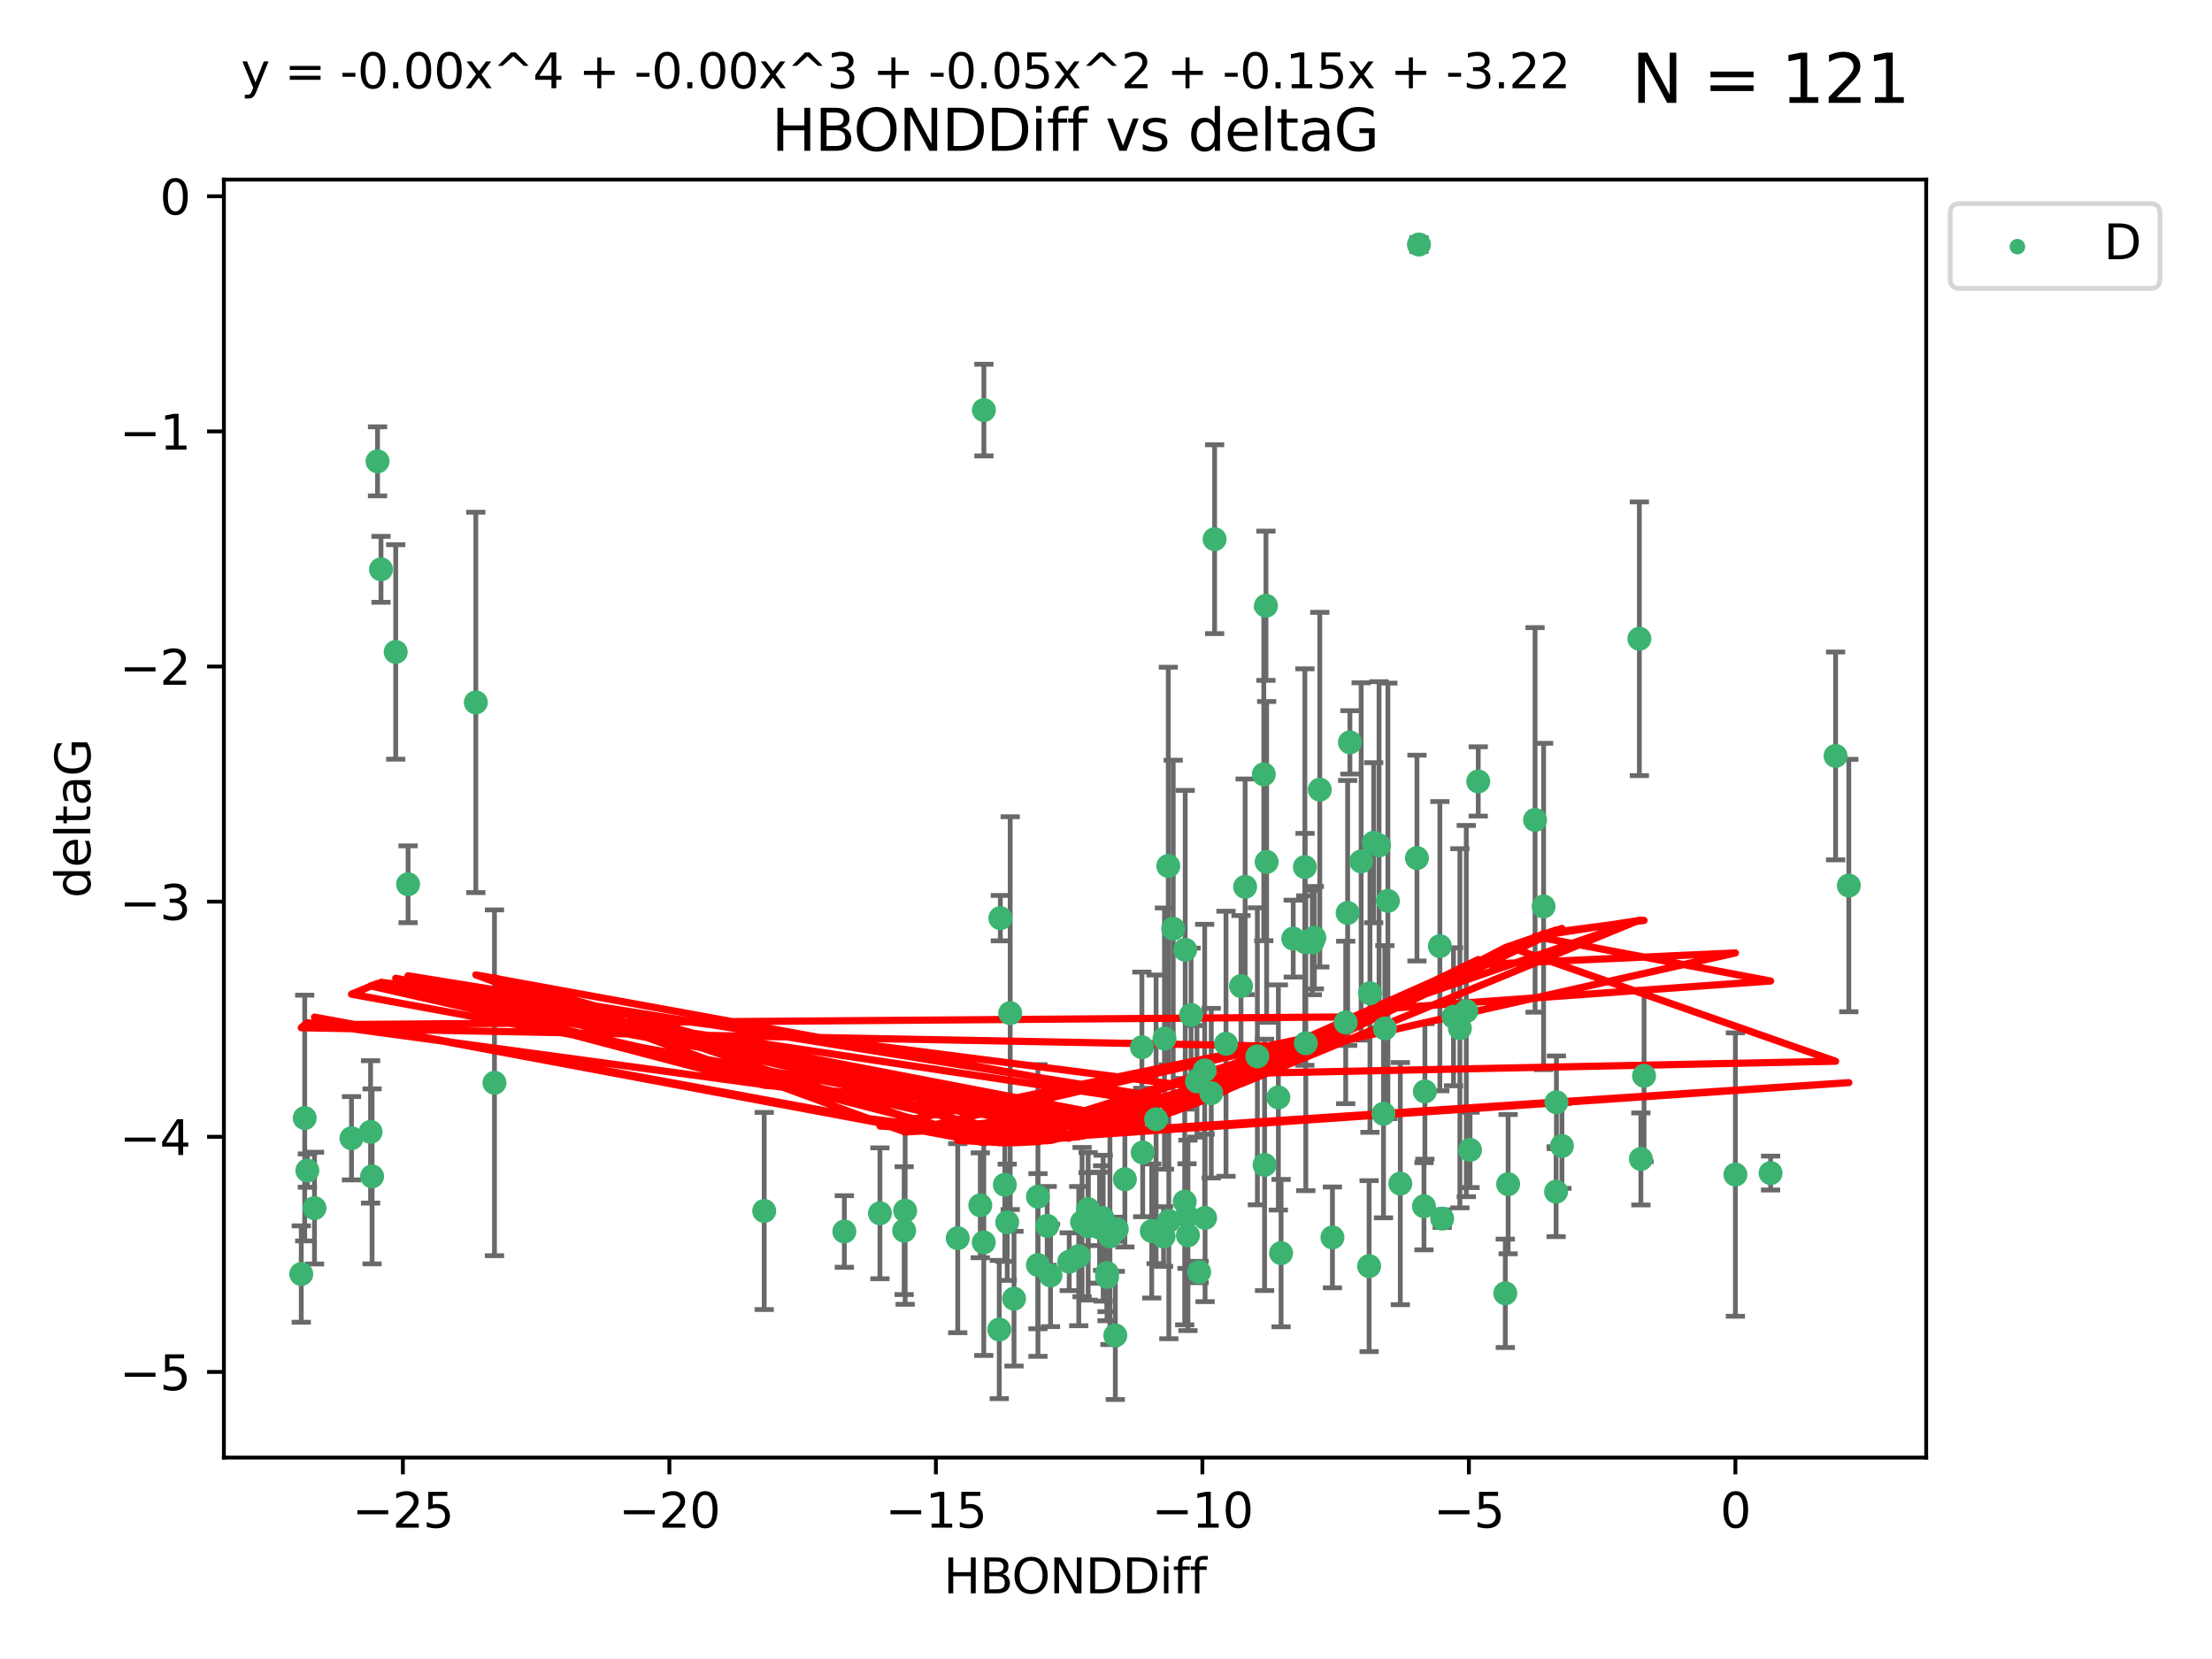 <?xml version="1.0" encoding="utf-8" standalone="no"?>
<!DOCTYPE svg PUBLIC "-//W3C//DTD SVG 1.1//EN"
  "http://www.w3.org/Graphics/SVG/1.1/DTD/svg11.dtd">
<svg xmlns:xlink="http://www.w3.org/1999/xlink" width="460.8pt" height="345.6pt" viewBox="0 0 460.8 345.6" xmlns="http://www.w3.org/2000/svg" version="1.1">
 <defs>
  <style type="text/css">*{stroke-linejoin: round; stroke-linecap: butt}</style>
 </defs>
 <g id="figure_1">
  <g id="patch_1">
   <path d="M 0 345.6 
L 460.8 345.6 
L 460.8 0 
L 0 0 
z
" style="fill: #ffffff"/>
  </g>
  <g id="axes_1">
   <g id="patch_2">
    <path d="M 46.64 303.64 
L 401.26 303.64 
L 401.26 37.411 
L 46.64 37.411 
z
" style="fill: #ffffff"/>
   </g>
   <g id="PathCollection_1">
    <defs>
     <path id="m2899a68476" d="M 0 1.118 
C 0.297 1.118 0.581 1 0.791 0.791 
C 1 0.581 1.118 0.297 1.118 0 
C 1.118 -0.297 1 -0.581 0.791 -0.791 
C 0.581 -1 0.297 -1.118 0 -1.118 
C -0.297 -1.118 -0.581 -1 -0.791 -0.791 
C -1 -0.581 -1.118 -0.297 -1.118 0 
C -1.118 0.297 -1 0.581 -0.791 0.791 
C -0.581 1 -0.297 1.118 0 1.118 
z
" style="stroke: #3cb371"/>
    </defs>
    <g clip-path="url(#pd175f37548)">
     <use xlink:href="#m2899a68476" x="266.872" y="261.05" style="fill: #3cb371; stroke: #3cb371"/>
     <use xlink:href="#m2899a68476" x="218.147" y="255.368" style="fill: #3cb371; stroke: #3cb371"/>
     <use xlink:href="#m2899a68476" x="175.891" y="256.538" style="fill: #3cb371; stroke: #3cb371"/>
     <use xlink:href="#m2899a68476" x="216.226" y="263.519" style="fill: #3cb371; stroke: #3cb371"/>
     <use xlink:href="#m2899a68476" x="211.24" y="270.54" style="fill: #3cb371; stroke: #3cb371"/>
     <use xlink:href="#m2899a68476" x="216.222" y="249.296" style="fill: #3cb371; stroke: #3cb371"/>
     <use xlink:href="#m2899a68476" x="230.607" y="265.193" style="fill: #3cb371; stroke: #3cb371"/>
     <use xlink:href="#m2899a68476" x="64.028" y="243.848" style="fill: #3cb371; stroke: #3cb371"/>
     <use xlink:href="#m2899a68476" x="230.614" y="266.006" style="fill: #3cb371; stroke: #3cb371"/>
     <use xlink:href="#m2899a68476" x="208.164" y="276.965" style="fill: #3cb371; stroke: #3cb371"/>
     <use xlink:href="#m2899a68476" x="65.515" y="251.676" style="fill: #3cb371; stroke: #3cb371"/>
     <use xlink:href="#m2899a68476" x="204.942" y="258.816" style="fill: #3cb371; stroke: #3cb371"/>
     <use xlink:href="#m2899a68476" x="204.216" y="251.085" style="fill: #3cb371; stroke: #3cb371"/>
     <use xlink:href="#m2899a68476" x="103.007" y="225.566" style="fill: #3cb371; stroke: #3cb371"/>
     <use xlink:href="#m2899a68476" x="222.739" y="262.839" style="fill: #3cb371; stroke: #3cb371"/>
     <use xlink:href="#m2899a68476" x="183.307" y="252.75" style="fill: #3cb371; stroke: #3cb371"/>
     <use xlink:href="#m2899a68476" x="280.334" y="212.996" style="fill: #3cb371; stroke: #3cb371"/>
     <use xlink:href="#m2899a68476" x="188.354" y="256.365" style="fill: #3cb371; stroke: #3cb371"/>
     <use xlink:href="#m2899a68476" x="251.038" y="253.714" style="fill: #3cb371; stroke: #3cb371"/>
     <use xlink:href="#m2899a68476" x="252.329" y="227.722" style="fill: #3cb371; stroke: #3cb371"/>
     <use xlink:href="#m2899a68476" x="234.332" y="245.657" style="fill: #3cb371; stroke: #3cb371"/>
     <use xlink:href="#m2899a68476" x="77.198" y="235.793" style="fill: #3cb371; stroke: #3cb371"/>
     <use xlink:href="#m2899a68476" x="218.843" y="265.693" style="fill: #3cb371; stroke: #3cb371"/>
     <use xlink:href="#m2899a68476" x="248.126" y="211.425" style="fill: #3cb371; stroke: #3cb371"/>
     <use xlink:href="#m2899a68476" x="99.122" y="146.325" style="fill: #3cb371; stroke: #3cb371"/>
     <use xlink:href="#m2899a68476" x="188.56" y="252.209" style="fill: #3cb371; stroke: #3cb371"/>
     <use xlink:href="#m2899a68476" x="240.833" y="233.166" style="fill: #3cb371; stroke: #3cb371"/>
     <use xlink:href="#m2899a68476" x="159.199" y="252.263" style="fill: #3cb371; stroke: #3cb371"/>
     <use xlink:href="#m2899a68476" x="78.647" y="96.109" style="fill: #3cb371; stroke: #3cb371"/>
     <use xlink:href="#m2899a68476" x="73.221" y="237.117" style="fill: #3cb371; stroke: #3cb371"/>
     <use xlink:href="#m2899a68476" x="229.697" y="253.744" style="fill: #3cb371; stroke: #3cb371"/>
     <use xlink:href="#m2899a68476" x="247.271" y="253.329" style="fill: #3cb371; stroke: #3cb371"/>
     <use xlink:href="#m2899a68476" x="77.512" y="245.064" style="fill: #3cb371; stroke: #3cb371"/>
     <use xlink:href="#m2899a68476" x="238.046" y="240.09" style="fill: #3cb371; stroke: #3cb371"/>
     <use xlink:href="#m2899a68476" x="82.436" y="135.81" style="fill: #3cb371; stroke: #3cb371"/>
     <use xlink:href="#m2899a68476" x="231.219" y="257.576" style="fill: #3cb371; stroke: #3cb371"/>
     <use xlink:href="#m2899a68476" x="239.929" y="256.439" style="fill: #3cb371; stroke: #3cb371"/>
     <use xlink:href="#m2899a68476" x="225.418" y="254.584" style="fill: #3cb371; stroke: #3cb371"/>
     <use xlink:href="#m2899a68476" x="247.469" y="257.352" style="fill: #3cb371; stroke: #3cb371"/>
     <use xlink:href="#m2899a68476" x="255.398" y="217.435" style="fill: #3cb371; stroke: #3cb371"/>
     <use xlink:href="#m2899a68476" x="79.37" y="118.6" style="fill: #3cb371; stroke: #3cb371"/>
     <use xlink:href="#m2899a68476" x="209.823" y="254.623" style="fill: #3cb371; stroke: #3cb371"/>
     <use xlink:href="#m2899a68476" x="232.339" y="278.191" style="fill: #3cb371; stroke: #3cb371"/>
     <use xlink:href="#m2899a68476" x="226.683" y="255.468" style="fill: #3cb371; stroke: #3cb371"/>
     <use xlink:href="#m2899a68476" x="246.795" y="250.327" style="fill: #3cb371; stroke: #3cb371"/>
     <use xlink:href="#m2899a68476" x="229.068" y="255.746" style="fill: #3cb371; stroke: #3cb371"/>
     <use xlink:href="#m2899a68476" x="208.392" y="191.267" style="fill: #3cb371; stroke: #3cb371"/>
     <use xlink:href="#m2899a68476" x="226.675" y="251.886" style="fill: #3cb371; stroke: #3cb371"/>
     <use xlink:href="#m2899a68476" x="300.437" y="253.858" style="fill: #3cb371; stroke: #3cb371"/>
     <use xlink:href="#m2899a68476" x="242.39" y="257.591" style="fill: #3cb371; stroke: #3cb371"/>
     <use xlink:href="#m2899a68476" x="243.488" y="254.349" style="fill: #3cb371; stroke: #3cb371"/>
     <use xlink:href="#m2899a68476" x="199.513" y="257.935" style="fill: #3cb371; stroke: #3cb371"/>
     <use xlink:href="#m2899a68476" x="209.326" y="246.808" style="fill: #3cb371; stroke: #3cb371"/>
     <use xlink:href="#m2899a68476" x="224.724" y="261.668" style="fill: #3cb371; stroke: #3cb371"/>
     <use xlink:href="#m2899a68476" x="85.008" y="184.21" style="fill: #3cb371; stroke: #3cb371"/>
     <use xlink:href="#m2899a68476" x="249.349" y="225.26" style="fill: #3cb371; stroke: #3cb371"/>
     <use xlink:href="#m2899a68476" x="250.956" y="222.993" style="fill: #3cb371; stroke: #3cb371"/>
     <use xlink:href="#m2899a68476" x="249.805" y="264.984" style="fill: #3cb371; stroke: #3cb371"/>
     <use xlink:href="#m2899a68476" x="232.653" y="256.065" style="fill: #3cb371; stroke: #3cb371"/>
     <use xlink:href="#m2899a68476" x="229.815" y="255.854" style="fill: #3cb371; stroke: #3cb371"/>
     <use xlink:href="#m2899a68476" x="385.141" y="184.474" style="fill: #3cb371; stroke: #3cb371"/>
     <use xlink:href="#m2899a68476" x="204.964" y="85.426" style="fill: #3cb371; stroke: #3cb371"/>
     <use xlink:href="#m2899a68476" x="281.213" y="154.65" style="fill: #3cb371; stroke: #3cb371"/>
     <use xlink:href="#m2899a68476" x="295.178" y="178.754" style="fill: #3cb371; stroke: #3cb371"/>
     <use xlink:href="#m2899a68476" x="261.933" y="220.05" style="fill: #3cb371; stroke: #3cb371"/>
     <use xlink:href="#m2899a68476" x="237.879" y="218.163" style="fill: #3cb371; stroke: #3cb371"/>
     <use xlink:href="#m2899a68476" x="307.945" y="162.788" style="fill: #3cb371; stroke: #3cb371"/>
     <use xlink:href="#m2899a68476" x="271.832" y="180.62" style="fill: #3cb371; stroke: #3cb371"/>
     <use xlink:href="#m2899a68476" x="289.125" y="187.67" style="fill: #3cb371; stroke: #3cb371"/>
     <use xlink:href="#m2899a68476" x="277.571" y="257.776" style="fill: #3cb371; stroke: #3cb371"/>
     <use xlink:href="#m2899a68476" x="266.305" y="228.618" style="fill: #3cb371; stroke: #3cb371"/>
     <use xlink:href="#m2899a68476" x="246.9" y="197.855" style="fill: #3cb371; stroke: #3cb371"/>
     <use xlink:href="#m2899a68476" x="259.382" y="184.741" style="fill: #3cb371; stroke: #3cb371"/>
     <use xlink:href="#m2899a68476" x="280.739" y="190.185" style="fill: #3cb371; stroke: #3cb371"/>
     <use xlink:href="#m2899a68476" x="286.163" y="175.554" style="fill: #3cb371; stroke: #3cb371"/>
     <use xlink:href="#m2899a68476" x="210.443" y="211.054" style="fill: #3cb371; stroke: #3cb371"/>
     <use xlink:href="#m2899a68476" x="269.404" y="195.528" style="fill: #3cb371; stroke: #3cb371"/>
     <use xlink:href="#m2899a68476" x="272.02" y="217.325" style="fill: #3cb371; stroke: #3cb371"/>
     <use xlink:href="#m2899a68476" x="244.402" y="193.467" style="fill: #3cb371; stroke: #3cb371"/>
     <use xlink:href="#m2899a68476" x="253.025" y="112.322" style="fill: #3cb371; stroke: #3cb371"/>
     <use xlink:href="#m2899a68476" x="273.8" y="195.339" style="fill: #3cb371; stroke: #3cb371"/>
     <use xlink:href="#m2899a68476" x="62.759" y="265.408" style="fill: #3cb371; stroke: #3cb371"/>
     <use xlink:href="#m2899a68476" x="63.479" y="232.91" style="fill: #3cb371; stroke: #3cb371"/>
     <use xlink:href="#m2899a68476" x="285.214" y="263.755" style="fill: #3cb371; stroke: #3cb371"/>
     <use xlink:href="#m2899a68476" x="324.163" y="248.247" style="fill: #3cb371; stroke: #3cb371"/>
     <use xlink:href="#m2899a68476" x="287.282" y="176.116" style="fill: #3cb371; stroke: #3cb371"/>
     <use xlink:href="#m2899a68476" x="302.791" y="211.81" style="fill: #3cb371; stroke: #3cb371"/>
     <use xlink:href="#m2899a68476" x="283.554" y="179.448" style="fill: #3cb371; stroke: #3cb371"/>
     <use xlink:href="#m2899a68476" x="263.722" y="126.19" style="fill: #3cb371; stroke: #3cb371"/>
     <use xlink:href="#m2899a68476" x="263.862" y="179.551" style="fill: #3cb371; stroke: #3cb371"/>
     <use xlink:href="#m2899a68476" x="258.526" y="205.413" style="fill: #3cb371; stroke: #3cb371"/>
     <use xlink:href="#m2899a68476" x="341.511" y="133.065" style="fill: #3cb371; stroke: #3cb371"/>
     <use xlink:href="#m2899a68476" x="288.488" y="214.246" style="fill: #3cb371; stroke: #3cb371"/>
     <use xlink:href="#m2899a68476" x="285.387" y="206.91" style="fill: #3cb371; stroke: #3cb371"/>
     <use xlink:href="#m2899a68476" x="314.172" y="246.684" style="fill: #3cb371; stroke: #3cb371"/>
     <use xlink:href="#m2899a68476" x="382.387" y="157.472" style="fill: #3cb371; stroke: #3cb371"/>
     <use xlink:href="#m2899a68476" x="263.271" y="161.3" style="fill: #3cb371; stroke: #3cb371"/>
     <use xlink:href="#m2899a68476" x="271.871" y="196.245" style="fill: #3cb371; stroke: #3cb371"/>
     <use xlink:href="#m2899a68476" x="325.377" y="238.721" style="fill: #3cb371; stroke: #3cb371"/>
     <use xlink:href="#m2899a68476" x="304.123" y="214.205" style="fill: #3cb371; stroke: #3cb371"/>
     <use xlink:href="#m2899a68476" x="296.834" y="227.372" style="fill: #3cb371; stroke: #3cb371"/>
     <use xlink:href="#m2899a68476" x="296.637" y="251.283" style="fill: #3cb371; stroke: #3cb371"/>
     <use xlink:href="#m2899a68476" x="321.558" y="188.834" style="fill: #3cb371; stroke: #3cb371"/>
     <use xlink:href="#m2899a68476" x="342.486" y="224.108" style="fill: #3cb371; stroke: #3cb371"/>
     <use xlink:href="#m2899a68476" x="341.827" y="241.431" style="fill: #3cb371; stroke: #3cb371"/>
     <use xlink:href="#m2899a68476" x="319.782" y="170.802" style="fill: #3cb371; stroke: #3cb371"/>
     <use xlink:href="#m2899a68476" x="368.849" y="244.371" style="fill: #3cb371; stroke: #3cb371"/>
     <use xlink:href="#m2899a68476" x="288.207" y="232.017" style="fill: #3cb371; stroke: #3cb371"/>
     <use xlink:href="#m2899a68476" x="295.594" y="50.942" style="fill: #3cb371; stroke: #3cb371"/>
     <use xlink:href="#m2899a68476" x="243.377" y="180.399" style="fill: #3cb371; stroke: #3cb371"/>
     <use xlink:href="#m2899a68476" x="305.453" y="210.624" style="fill: #3cb371; stroke: #3cb371"/>
     <use xlink:href="#m2899a68476" x="361.515" y="244.684" style="fill: #3cb371; stroke: #3cb371"/>
     <use xlink:href="#m2899a68476" x="273.381" y="196.334" style="fill: #3cb371; stroke: #3cb371"/>
     <use xlink:href="#m2899a68476" x="291.708" y="246.567" style="fill: #3cb371; stroke: #3cb371"/>
     <use xlink:href="#m2899a68476" x="263.435" y="242.662" style="fill: #3cb371; stroke: #3cb371"/>
     <use xlink:href="#m2899a68476" x="313.581" y="269.421" style="fill: #3cb371; stroke: #3cb371"/>
     <use xlink:href="#m2899a68476" x="324.233" y="229.627" style="fill: #3cb371; stroke: #3cb371"/>
     <use xlink:href="#m2899a68476" x="242.585" y="216.352" style="fill: #3cb371; stroke: #3cb371"/>
     <use xlink:href="#m2899a68476" x="306.234" y="239.55" style="fill: #3cb371; stroke: #3cb371"/>
     <use xlink:href="#m2899a68476" x="299.951" y="197.101" style="fill: #3cb371; stroke: #3cb371"/>
     <use xlink:href="#m2899a68476" x="274.935" y="164.5" style="fill: #3cb371; stroke: #3cb371"/>
    </g>
   </g>
   <g id="matplotlib.axis_1">
    <g id="xtick_1">
     <g id="line2d_1">
      <defs>
       <path id="m8e852bbadf" d="M 0 0 
L 0 3.5 
" style="stroke: #000000; stroke-width: 0.8"/>
      </defs>
      <g>
       <use xlink:href="#m8e852bbadf" x="83.927" y="303.64" style="stroke: #000000; stroke-width: 0.8"/>
      </g>
     </g>
     <g id="text_1">
      <!-- −25 -->
      <g transform="translate(73.374 318.238)scale(0.1 -0.1)">
       <defs>
        <path id="DejaVuSans-2212" d="M 678 2272 
L 4684 2272 
L 4684 1741 
L 678 1741 
L 678 2272 
z
" transform="scale(0.016)"/>
        <path id="DejaVuSans-32" d="M 1228 531 
L 3431 531 
L 3431 0 
L 469 0 
L 469 531 
Q 828 903 1448 1529 
Q 2069 2156 2228 2338 
Q 2531 2678 2651 2914 
Q 2772 3150 2772 3378 
Q 2772 3750 2511 3984 
Q 2250 4219 1831 4219 
Q 1534 4219 1204 4116 
Q 875 4013 500 3803 
L 500 4441 
Q 881 4594 1212 4672 
Q 1544 4750 1819 4750 
Q 2544 4750 2975 4387 
Q 3406 4025 3406 3419 
Q 3406 3131 3298 2873 
Q 3191 2616 2906 2266 
Q 2828 2175 2409 1742 
Q 1991 1309 1228 531 
z
" transform="scale(0.016)"/>
        <path id="DejaVuSans-35" d="M 691 4666 
L 3169 4666 
L 3169 4134 
L 1269 4134 
L 1269 2991 
Q 1406 3038 1543 3061 
Q 1681 3084 1819 3084 
Q 2600 3084 3056 2656 
Q 3513 2228 3513 1497 
Q 3513 744 3044 326 
Q 2575 -91 1722 -91 
Q 1428 -91 1123 -41 
Q 819 9 494 109 
L 494 744 
Q 775 591 1075 516 
Q 1375 441 1709 441 
Q 2250 441 2565 725 
Q 2881 1009 2881 1497 
Q 2881 1984 2565 2268 
Q 2250 2553 1709 2553 
Q 1456 2553 1204 2497 
Q 953 2441 691 2322 
L 691 4666 
z
" transform="scale(0.016)"/>
       </defs>
       <use xlink:href="#DejaVuSans-2212"/>
       <use xlink:href="#DejaVuSans-32" x="83.789"/>
       <use xlink:href="#DejaVuSans-35" x="147.412"/>
      </g>
     </g>
    </g>
    <g id="xtick_2">
     <g id="line2d_2">
      <g>
       <use xlink:href="#m8e852bbadf" x="139.444" y="303.64" style="stroke: #000000; stroke-width: 0.8"/>
      </g>
     </g>
     <g id="text_2">
      <!-- −20 -->
      <g transform="translate(128.892 318.238)scale(0.1 -0.1)">
       <defs>
        <path id="DejaVuSans-30" d="M 2034 4250 
Q 1547 4250 1301 3770 
Q 1056 3291 1056 2328 
Q 1056 1369 1301 889 
Q 1547 409 2034 409 
Q 2525 409 2770 889 
Q 3016 1369 3016 2328 
Q 3016 3291 2770 3770 
Q 2525 4250 2034 4250 
z
M 2034 4750 
Q 2819 4750 3233 4129 
Q 3647 3509 3647 2328 
Q 3647 1150 3233 529 
Q 2819 -91 2034 -91 
Q 1250 -91 836 529 
Q 422 1150 422 2328 
Q 422 3509 836 4129 
Q 1250 4750 2034 4750 
z
" transform="scale(0.016)"/>
       </defs>
       <use xlink:href="#DejaVuSans-2212"/>
       <use xlink:href="#DejaVuSans-32" x="83.789"/>
       <use xlink:href="#DejaVuSans-30" x="147.412"/>
      </g>
     </g>
    </g>
    <g id="xtick_3">
     <g id="line2d_3">
      <g>
       <use xlink:href="#m8e852bbadf" x="194.962" y="303.64" style="stroke: #000000; stroke-width: 0.8"/>
      </g>
     </g>
     <g id="text_3">
      <!-- −15 -->
      <g transform="translate(184.41 318.238)scale(0.1 -0.1)">
       <defs>
        <path id="DejaVuSans-31" d="M 794 531 
L 1825 531 
L 1825 4091 
L 703 3866 
L 703 4441 
L 1819 4666 
L 2450 4666 
L 2450 531 
L 3481 531 
L 3481 0 
L 794 0 
L 794 531 
z
" transform="scale(0.016)"/>
       </defs>
       <use xlink:href="#DejaVuSans-2212"/>
       <use xlink:href="#DejaVuSans-31" x="83.789"/>
       <use xlink:href="#DejaVuSans-35" x="147.412"/>
      </g>
     </g>
    </g>
    <g id="xtick_4">
     <g id="line2d_4">
      <g>
       <use xlink:href="#m8e852bbadf" x="250.48" y="303.64" style="stroke: #000000; stroke-width: 0.8"/>
      </g>
     </g>
     <g id="text_4">
      <!-- −10 -->
      <g transform="translate(239.927 318.238)scale(0.1 -0.1)">
       <use xlink:href="#DejaVuSans-2212"/>
       <use xlink:href="#DejaVuSans-31" x="83.789"/>
       <use xlink:href="#DejaVuSans-30" x="147.412"/>
      </g>
     </g>
    </g>
    <g id="xtick_5">
     <g id="line2d_5">
      <g>
       <use xlink:href="#m8e852bbadf" x="305.997" y="303.64" style="stroke: #000000; stroke-width: 0.8"/>
      </g>
     </g>
     <g id="text_5">
      <!-- −5 -->
      <g transform="translate(298.626 318.238)scale(0.1 -0.1)">
       <use xlink:href="#DejaVuSans-2212"/>
       <use xlink:href="#DejaVuSans-35" x="83.789"/>
      </g>
     </g>
    </g>
    <g id="xtick_6">
     <g id="line2d_6">
      <g>
       <use xlink:href="#m8e852bbadf" x="361.515" y="303.64" style="stroke: #000000; stroke-width: 0.8"/>
      </g>
     </g>
     <g id="text_6">
      <!-- 0 -->
      <g transform="translate(358.334 318.238)scale(0.1 -0.1)">
       <use xlink:href="#DejaVuSans-30"/>
      </g>
     </g>
    </g>
    <g id="text_7">
     <!-- HBONDDiff -->
     <g transform="translate(196.561 331.917)scale(0.1 -0.1)">
      <defs>
       <path id="DejaVuSans-48" d="M 628 4666 
L 1259 4666 
L 1259 2753 
L 3553 2753 
L 3553 4666 
L 4184 4666 
L 4184 0 
L 3553 0 
L 3553 2222 
L 1259 2222 
L 1259 0 
L 628 0 
L 628 4666 
z
" transform="scale(0.016)"/>
       <path id="DejaVuSans-42" d="M 1259 2228 
L 1259 519 
L 2272 519 
Q 2781 519 3026 730 
Q 3272 941 3272 1375 
Q 3272 1813 3026 2020 
Q 2781 2228 2272 2228 
L 1259 2228 
z
M 1259 4147 
L 1259 2741 
L 2194 2741 
Q 2656 2741 2882 2914 
Q 3109 3088 3109 3444 
Q 3109 3797 2882 3972 
Q 2656 4147 2194 4147 
L 1259 4147 
z
M 628 4666 
L 2241 4666 
Q 2963 4666 3353 4366 
Q 3744 4066 3744 3513 
Q 3744 3084 3544 2831 
Q 3344 2578 2956 2516 
Q 3422 2416 3680 2098 
Q 3938 1781 3938 1306 
Q 3938 681 3513 340 
Q 3088 0 2303 0 
L 628 0 
L 628 4666 
z
" transform="scale(0.016)"/>
       <path id="DejaVuSans-4f" d="M 2522 4238 
Q 1834 4238 1429 3725 
Q 1025 3213 1025 2328 
Q 1025 1447 1429 934 
Q 1834 422 2522 422 
Q 3209 422 3611 934 
Q 4013 1447 4013 2328 
Q 4013 3213 3611 3725 
Q 3209 4238 2522 4238 
z
M 2522 4750 
Q 3503 4750 4090 4092 
Q 4678 3434 4678 2328 
Q 4678 1225 4090 567 
Q 3503 -91 2522 -91 
Q 1538 -91 948 565 
Q 359 1222 359 2328 
Q 359 3434 948 4092 
Q 1538 4750 2522 4750 
z
" transform="scale(0.016)"/>
       <path id="DejaVuSans-4e" d="M 628 4666 
L 1478 4666 
L 3547 763 
L 3547 4666 
L 4159 4666 
L 4159 0 
L 3309 0 
L 1241 3903 
L 1241 0 
L 628 0 
L 628 4666 
z
" transform="scale(0.016)"/>
       <path id="DejaVuSans-44" d="M 1259 4147 
L 1259 519 
L 2022 519 
Q 2988 519 3436 956 
Q 3884 1394 3884 2338 
Q 3884 3275 3436 3711 
Q 2988 4147 2022 4147 
L 1259 4147 
z
M 628 4666 
L 1925 4666 
Q 3281 4666 3915 4102 
Q 4550 3538 4550 2338 
Q 4550 1131 3912 565 
Q 3275 0 1925 0 
L 628 0 
L 628 4666 
z
" transform="scale(0.016)"/>
       <path id="DejaVuSans-69" d="M 603 3500 
L 1178 3500 
L 1178 0 
L 603 0 
L 603 3500 
z
M 603 4863 
L 1178 4863 
L 1178 4134 
L 603 4134 
L 603 4863 
z
" transform="scale(0.016)"/>
       <path id="DejaVuSans-66" d="M 2375 4863 
L 2375 4384 
L 1825 4384 
Q 1516 4384 1395 4259 
Q 1275 4134 1275 3809 
L 1275 3500 
L 2222 3500 
L 2222 3053 
L 1275 3053 
L 1275 0 
L 697 0 
L 697 3053 
L 147 3053 
L 147 3500 
L 697 3500 
L 697 3744 
Q 697 4328 969 4595 
Q 1241 4863 1831 4863 
L 2375 4863 
z
" transform="scale(0.016)"/>
      </defs>
      <use xlink:href="#DejaVuSans-48"/>
      <use xlink:href="#DejaVuSans-42" x="75.195"/>
      <use xlink:href="#DejaVuSans-4f" x="142.049"/>
      <use xlink:href="#DejaVuSans-4e" x="220.76"/>
      <use xlink:href="#DejaVuSans-44" x="295.564"/>
      <use xlink:href="#DejaVuSans-44" x="372.566"/>
      <use xlink:href="#DejaVuSans-69" x="449.568"/>
      <use xlink:href="#DejaVuSans-66" x="477.352"/>
      <use xlink:href="#DejaVuSans-66" x="512.557"/>
     </g>
    </g>
   </g>
   <g id="matplotlib.axis_2">
    <g id="ytick_1">
     <g id="line2d_7">
      <defs>
       <path id="m8ca2ba146e" d="M 0 0 
L -3.5 0 
" style="stroke: #000000; stroke-width: 0.8"/>
      </defs>
      <g>
       <use xlink:href="#m8ca2ba146e" x="46.64" y="285.796" style="stroke: #000000; stroke-width: 0.8"/>
      </g>
     </g>
     <g id="text_8">
      <!-- −5 -->
      <g transform="translate(24.898 289.595)scale(0.1 -0.1)">
       <use xlink:href="#DejaVuSans-2212"/>
       <use xlink:href="#DejaVuSans-35" x="83.789"/>
      </g>
     </g>
    </g>
    <g id="ytick_2">
     <g id="line2d_8">
      <g>
       <use xlink:href="#m8ca2ba146e" x="46.64" y="236.814" style="stroke: #000000; stroke-width: 0.8"/>
      </g>
     </g>
     <g id="text_9">
      <!-- −4 -->
      <g transform="translate(24.898 240.613)scale(0.1 -0.1)">
       <defs>
        <path id="DejaVuSans-34" d="M 2419 4116 
L 825 1625 
L 2419 1625 
L 2419 4116 
z
M 2253 4666 
L 3047 4666 
L 3047 1625 
L 3713 1625 
L 3713 1100 
L 3047 1100 
L 3047 0 
L 2419 0 
L 2419 1100 
L 313 1100 
L 313 1709 
L 2253 4666 
z
" transform="scale(0.016)"/>
       </defs>
       <use xlink:href="#DejaVuSans-2212"/>
       <use xlink:href="#DejaVuSans-34" x="83.789"/>
      </g>
     </g>
    </g>
    <g id="ytick_3">
     <g id="line2d_9">
      <g>
       <use xlink:href="#m8ca2ba146e" x="46.64" y="187.831" style="stroke: #000000; stroke-width: 0.8"/>
      </g>
     </g>
     <g id="text_10">
      <!-- −3 -->
      <g transform="translate(24.898 191.631)scale(0.1 -0.1)">
       <defs>
        <path id="DejaVuSans-33" d="M 2597 2516 
Q 3050 2419 3304 2112 
Q 3559 1806 3559 1356 
Q 3559 666 3084 287 
Q 2609 -91 1734 -91 
Q 1441 -91 1130 -33 
Q 819 25 488 141 
L 488 750 
Q 750 597 1062 519 
Q 1375 441 1716 441 
Q 2309 441 2620 675 
Q 2931 909 2931 1356 
Q 2931 1769 2642 2001 
Q 2353 2234 1838 2234 
L 1294 2234 
L 1294 2753 
L 1863 2753 
Q 2328 2753 2575 2939 
Q 2822 3125 2822 3475 
Q 2822 3834 2567 4026 
Q 2313 4219 1838 4219 
Q 1578 4219 1281 4162 
Q 984 4106 628 3988 
L 628 4550 
Q 988 4650 1302 4700 
Q 1616 4750 1894 4750 
Q 2613 4750 3031 4423 
Q 3450 4097 3450 3541 
Q 3450 3153 3228 2886 
Q 3006 2619 2597 2516 
z
" transform="scale(0.016)"/>
       </defs>
       <use xlink:href="#DejaVuSans-2212"/>
       <use xlink:href="#DejaVuSans-33" x="83.789"/>
      </g>
     </g>
    </g>
    <g id="ytick_4">
     <g id="line2d_10">
      <g>
       <use xlink:href="#m8ca2ba146e" x="46.64" y="138.849" style="stroke: #000000; stroke-width: 0.8"/>
      </g>
     </g>
     <g id="text_11">
      <!-- −2 -->
      <g transform="translate(24.898 142.648)scale(0.1 -0.1)">
       <use xlink:href="#DejaVuSans-2212"/>
       <use xlink:href="#DejaVuSans-32" x="83.789"/>
      </g>
     </g>
    </g>
    <g id="ytick_5">
     <g id="line2d_11">
      <g>
       <use xlink:href="#m8ca2ba146e" x="46.64" y="89.867" style="stroke: #000000; stroke-width: 0.8"/>
      </g>
     </g>
     <g id="text_12">
      <!-- −1 -->
      <g transform="translate(24.898 93.666)scale(0.1 -0.1)">
       <use xlink:href="#DejaVuSans-2212"/>
       <use xlink:href="#DejaVuSans-31" x="83.789"/>
      </g>
     </g>
    </g>
    <g id="ytick_6">
     <g id="line2d_12">
      <g>
       <use xlink:href="#m8ca2ba146e" x="46.64" y="40.885" style="stroke: #000000; stroke-width: 0.8"/>
      </g>
     </g>
     <g id="text_13">
      <!-- 0 -->
      <g transform="translate(33.278 44.684)scale(0.1 -0.1)">
       <use xlink:href="#DejaVuSans-30"/>
      </g>
     </g>
    </g>
    <g id="text_14">
     <!-- deltaG -->
     <g transform="translate(18.818 187.064)rotate(-90)scale(0.1 -0.1)">
      <defs>
       <path id="DejaVuSans-64" d="M 2906 2969 
L 2906 4863 
L 3481 4863 
L 3481 0 
L 2906 0 
L 2906 525 
Q 2725 213 2448 61 
Q 2172 -91 1784 -91 
Q 1150 -91 751 415 
Q 353 922 353 1747 
Q 353 2572 751 3078 
Q 1150 3584 1784 3584 
Q 2172 3584 2448 3432 
Q 2725 3281 2906 2969 
z
M 947 1747 
Q 947 1113 1208 752 
Q 1469 391 1925 391 
Q 2381 391 2643 752 
Q 2906 1113 2906 1747 
Q 2906 2381 2643 2742 
Q 2381 3103 1925 3103 
Q 1469 3103 1208 2742 
Q 947 2381 947 1747 
z
" transform="scale(0.016)"/>
       <path id="DejaVuSans-65" d="M 3597 1894 
L 3597 1613 
L 953 1613 
Q 991 1019 1311 708 
Q 1631 397 2203 397 
Q 2534 397 2845 478 
Q 3156 559 3463 722 
L 3463 178 
Q 3153 47 2828 -22 
Q 2503 -91 2169 -91 
Q 1331 -91 842 396 
Q 353 884 353 1716 
Q 353 2575 817 3079 
Q 1281 3584 2069 3584 
Q 2775 3584 3186 3129 
Q 3597 2675 3597 1894 
z
M 3022 2063 
Q 3016 2534 2758 2815 
Q 2500 3097 2075 3097 
Q 1594 3097 1305 2825 
Q 1016 2553 972 2059 
L 3022 2063 
z
" transform="scale(0.016)"/>
       <path id="DejaVuSans-6c" d="M 603 4863 
L 1178 4863 
L 1178 0 
L 603 0 
L 603 4863 
z
" transform="scale(0.016)"/>
       <path id="DejaVuSans-74" d="M 1172 4494 
L 1172 3500 
L 2356 3500 
L 2356 3053 
L 1172 3053 
L 1172 1153 
Q 1172 725 1289 603 
Q 1406 481 1766 481 
L 2356 481 
L 2356 0 
L 1766 0 
Q 1100 0 847 248 
Q 594 497 594 1153 
L 594 3053 
L 172 3053 
L 172 3500 
L 594 3500 
L 594 4494 
L 1172 4494 
z
" transform="scale(0.016)"/>
       <path id="DejaVuSans-61" d="M 2194 1759 
Q 1497 1759 1228 1600 
Q 959 1441 959 1056 
Q 959 750 1161 570 
Q 1363 391 1709 391 
Q 2188 391 2477 730 
Q 2766 1069 2766 1631 
L 2766 1759 
L 2194 1759 
z
M 3341 1997 
L 3341 0 
L 2766 0 
L 2766 531 
Q 2569 213 2275 61 
Q 1981 -91 1556 -91 
Q 1019 -91 701 211 
Q 384 513 384 1019 
Q 384 1609 779 1909 
Q 1175 2209 1959 2209 
L 2766 2209 
L 2766 2266 
Q 2766 2663 2505 2880 
Q 2244 3097 1772 3097 
Q 1472 3097 1187 3025 
Q 903 2953 641 2809 
L 641 3341 
Q 956 3463 1253 3523 
Q 1550 3584 1831 3584 
Q 2591 3584 2966 3190 
Q 3341 2797 3341 1997 
z
" transform="scale(0.016)"/>
       <path id="DejaVuSans-47" d="M 3809 666 
L 3809 1919 
L 2778 1919 
L 2778 2438 
L 4434 2438 
L 4434 434 
Q 4069 175 3628 42 
Q 3188 -91 2688 -91 
Q 1594 -91 976 548 
Q 359 1188 359 2328 
Q 359 3472 976 4111 
Q 1594 4750 2688 4750 
Q 3144 4750 3555 4637 
Q 3966 4525 4313 4306 
L 4313 3634 
Q 3963 3931 3569 4081 
Q 3175 4231 2741 4231 
Q 1884 4231 1454 3753 
Q 1025 3275 1025 2328 
Q 1025 1384 1454 906 
Q 1884 428 2741 428 
Q 3075 428 3337 486 
Q 3600 544 3809 666 
z
" transform="scale(0.016)"/>
      </defs>
      <use xlink:href="#DejaVuSans-64"/>
      <use xlink:href="#DejaVuSans-65" x="63.477"/>
      <use xlink:href="#DejaVuSans-6c" x="125"/>
      <use xlink:href="#DejaVuSans-74" x="152.783"/>
      <use xlink:href="#DejaVuSans-61" x="191.992"/>
      <use xlink:href="#DejaVuSans-47" x="253.271"/>
     </g>
    </g>
   </g>
   <g id="LineCollection_1">
    <path d="M 266.872 276.403 
L 266.872 245.697 
" clip-path="url(#pd175f37548)" style="fill: none; stroke: #696969"/>
    <path d="M 218.147 263.573 
L 218.147 247.163 
" clip-path="url(#pd175f37548)" style="fill: none; stroke: #696969"/>
    <path d="M 175.891 263.994 
L 175.891 249.083 
" clip-path="url(#pd175f37548)" style="fill: none; stroke: #696969"/>
    <path d="M 216.226 282.55 
L 216.226 244.489 
" clip-path="url(#pd175f37548)" style="fill: none; stroke: #696969"/>
    <path d="M 211.24 284.576 
L 211.24 256.504 
" clip-path="url(#pd175f37548)" style="fill: none; stroke: #696969"/>
    <path d="M 216.222 276.807 
L 216.222 221.785 
" clip-path="url(#pd175f37548)" style="fill: none; stroke: #696969"/>
    <path d="M 230.607 273.244 
L 230.607 257.143 
" clip-path="url(#pd175f37548)" style="fill: none; stroke: #696969"/>
    <path d="M 64.028 247.321 
L 64.028 240.376 
" clip-path="url(#pd175f37548)" style="fill: none; stroke: #696969"/>
    <path d="M 230.614 275.137 
L 230.614 256.875 
" clip-path="url(#pd175f37548)" style="fill: none; stroke: #696969"/>
    <path d="M 208.164 291.367 
L 208.164 262.564 
" clip-path="url(#pd175f37548)" style="fill: none; stroke: #696969"/>
    <path d="M 65.515 263.316 
L 65.515 240.036 
" clip-path="url(#pd175f37548)" style="fill: none; stroke: #696969"/>
    <path d="M 204.942 282.366 
L 204.942 235.266 
" clip-path="url(#pd175f37548)" style="fill: none; stroke: #696969"/>
    <path d="M 204.216 262.013 
L 204.216 240.158 
" clip-path="url(#pd175f37548)" style="fill: none; stroke: #696969"/>
    <path d="M 103.007 261.582 
L 103.007 189.549 
" clip-path="url(#pd175f37548)" style="fill: none; stroke: #696969"/>
    <path d="M 222.739 268.856 
L 222.739 256.821 
" clip-path="url(#pd175f37548)" style="fill: none; stroke: #696969"/>
    <path d="M 183.307 266.384 
L 183.307 239.115 
" clip-path="url(#pd175f37548)" style="fill: none; stroke: #696969"/>
    <path d="M 280.334 229.914 
L 280.334 196.077 
" clip-path="url(#pd175f37548)" style="fill: none; stroke: #696969"/>
    <path d="M 188.354 269.681 
L 188.354 243.05 
" clip-path="url(#pd175f37548)" style="fill: none; stroke: #696969"/>
    <path d="M 251.038 271.15 
L 251.038 236.279 
" clip-path="url(#pd175f37548)" style="fill: none; stroke: #696969"/>
    <path d="M 252.329 245.39 
L 252.329 210.054 
" clip-path="url(#pd175f37548)" style="fill: none; stroke: #696969"/>
    <path d="M 234.332 259.768 
L 234.332 231.546 
" clip-path="url(#pd175f37548)" style="fill: none; stroke: #696969"/>
    <path d="M 77.198 250.624 
L 77.198 220.962 
" clip-path="url(#pd175f37548)" style="fill: none; stroke: #696969"/>
    <path d="M 218.843 276.364 
L 218.843 255.022 
" clip-path="url(#pd175f37548)" style="fill: none; stroke: #696969"/>
    <path d="M 248.126 225.342 
L 248.126 197.508 
" clip-path="url(#pd175f37548)" style="fill: none; stroke: #696969"/>
    <path d="M 99.122 185.941 
L 99.122 106.709 
" clip-path="url(#pd175f37548)" style="fill: none; stroke: #696969"/>
    <path d="M 188.56 271.704 
L 188.56 232.715 
" clip-path="url(#pd175f37548)" style="fill: none; stroke: #696969"/>
    <path d="M 240.833 263.223 
L 240.833 203.11 
" clip-path="url(#pd175f37548)" style="fill: none; stroke: #696969"/>
    <path d="M 159.199 272.796 
L 159.199 231.729 
" clip-path="url(#pd175f37548)" style="fill: none; stroke: #696969"/>
    <path d="M 78.647 103.303 
L 78.647 88.915 
" clip-path="url(#pd175f37548)" style="fill: none; stroke: #696969"/>
    <path d="M 73.221 245.795 
L 73.221 228.438 
" clip-path="url(#pd175f37548)" style="fill: none; stroke: #696969"/>
    <path d="M 229.697 264.623 
L 229.697 242.864 
" clip-path="url(#pd175f37548)" style="fill: none; stroke: #696969"/>
    <path d="M 247.271 264.23 
L 247.271 242.428 
" clip-path="url(#pd175f37548)" style="fill: none; stroke: #696969"/>
    <path d="M 77.512 263.29 
L 77.512 226.837 
" clip-path="url(#pd175f37548)" style="fill: none; stroke: #696969"/>
    <path d="M 238.046 253.465 
L 238.046 226.714 
" clip-path="url(#pd175f37548)" style="fill: none; stroke: #696969"/>
    <path d="M 82.436 158.152 
L 82.436 113.468 
" clip-path="url(#pd175f37548)" style="fill: none; stroke: #696969"/>
    <path d="M 231.219 280.092 
L 231.219 235.06 
" clip-path="url(#pd175f37548)" style="fill: none; stroke: #696969"/>
    <path d="M 239.929 270.403 
L 239.929 242.474 
" clip-path="url(#pd175f37548)" style="fill: none; stroke: #696969"/>
    <path d="M 225.418 270.131 
L 225.418 239.038 
" clip-path="url(#pd175f37548)" style="fill: none; stroke: #696969"/>
    <path d="M 247.469 277.187 
L 247.469 237.518 
" clip-path="url(#pd175f37548)" style="fill: none; stroke: #696969"/>
    <path d="M 255.398 245.044 
L 255.398 189.825 
" clip-path="url(#pd175f37548)" style="fill: none; stroke: #696969"/>
    <path d="M 79.37 125.465 
L 79.37 111.735 
" clip-path="url(#pd175f37548)" style="fill: none; stroke: #696969"/>
    <path d="M 209.823 266.732 
L 209.823 242.514 
" clip-path="url(#pd175f37548)" style="fill: none; stroke: #696969"/>
    <path d="M 232.339 291.539 
L 232.339 264.843 
" clip-path="url(#pd175f37548)" style="fill: none; stroke: #696969"/>
    <path d="M 226.683 270.834 
L 226.683 240.102 
" clip-path="url(#pd175f37548)" style="fill: none; stroke: #696969"/>
    <path d="M 246.795 275.987 
L 246.795 224.668 
" clip-path="url(#pd175f37548)" style="fill: none; stroke: #696969"/>
    <path d="M 229.068 267.302 
L 229.068 244.191 
" clip-path="url(#pd175f37548)" style="fill: none; stroke: #696969"/>
    <path d="M 208.392 195.992 
L 208.392 186.541 
" clip-path="url(#pd175f37548)" style="fill: none; stroke: #696969"/>
    <path d="M 226.675 259.478 
L 226.675 244.294 
" clip-path="url(#pd175f37548)" style="fill: none; stroke: #696969"/>
    <path d="M 300.437 255.697 
L 300.437 252.02 
" clip-path="url(#pd175f37548)" style="fill: none; stroke: #696969"/>
    <path d="M 242.39 263.801 
L 242.39 251.38 
" clip-path="url(#pd175f37548)" style="fill: none; stroke: #696969"/>
    <path d="M 243.488 278.881 
L 243.488 229.817 
" clip-path="url(#pd175f37548)" style="fill: none; stroke: #696969"/>
    <path d="M 199.513 277.625 
L 199.513 238.245 
" clip-path="url(#pd175f37548)" style="fill: none; stroke: #696969"/>
    <path d="M 209.326 262.783 
L 209.326 230.833 
" clip-path="url(#pd175f37548)" style="fill: none; stroke: #696969"/>
    <path d="M 224.724 276.172 
L 224.724 247.163 
" clip-path="url(#pd175f37548)" style="fill: none; stroke: #696969"/>
    <path d="M 85.008 192.213 
L 85.008 176.208 
" clip-path="url(#pd175f37548)" style="fill: none; stroke: #696969"/>
    <path d="M 249.349 236.879 
L 249.349 213.64 
" clip-path="url(#pd175f37548)" style="fill: none; stroke: #696969"/>
    <path d="M 250.956 253.432 
L 250.956 192.554 
" clip-path="url(#pd175f37548)" style="fill: none; stroke: #696969"/>
    <path d="M 249.805 267.203 
L 249.805 262.765 
" clip-path="url(#pd175f37548)" style="fill: none; stroke: #696969"/>
    <path d="M 232.653 258.578 
L 232.653 253.553 
" clip-path="url(#pd175f37548)" style="fill: none; stroke: #696969"/>
    <path d="M 229.815 271.047 
L 229.815 240.66 
" clip-path="url(#pd175f37548)" style="fill: none; stroke: #696969"/>
    <path d="M 385.141 210.764 
L 385.141 158.184 
" clip-path="url(#pd175f37548)" style="fill: none; stroke: #696969"/>
    <path d="M 204.964 94.973 
L 204.964 75.878 
" clip-path="url(#pd175f37548)" style="fill: none; stroke: #696969"/>
    <path d="M 281.213 161.247 
L 281.213 148.054 
" clip-path="url(#pd175f37548)" style="fill: none; stroke: #696969"/>
    <path d="M 295.178 200.186 
L 295.178 157.321 
" clip-path="url(#pd175f37548)" style="fill: none; stroke: #696969"/>
    <path d="M 261.933 250.992 
L 261.933 189.107 
" clip-path="url(#pd175f37548)" style="fill: none; stroke: #696969"/>
    <path d="M 237.879 233.824 
L 237.879 202.502 
" clip-path="url(#pd175f37548)" style="fill: none; stroke: #696969"/>
    <path d="M 307.945 169.999 
L 307.945 155.576 
" clip-path="url(#pd175f37548)" style="fill: none; stroke: #696969"/>
    <path d="M 271.832 221.914 
L 271.832 139.325 
" clip-path="url(#pd175f37548)" style="fill: none; stroke: #696969"/>
    <path d="M 289.125 233.036 
L 289.125 142.305 
" clip-path="url(#pd175f37548)" style="fill: none; stroke: #696969"/>
    <path d="M 277.571 268.281 
L 277.571 247.272 
" clip-path="url(#pd175f37548)" style="fill: none; stroke: #696969"/>
    <path d="M 266.305 252.071 
L 266.305 205.165 
" clip-path="url(#pd175f37548)" style="fill: none; stroke: #696969"/>
    <path d="M 246.9 231.058 
L 246.9 164.651 
" clip-path="url(#pd175f37548)" style="fill: none; stroke: #696969"/>
    <path d="M 259.382 207.206 
L 259.382 162.275 
" clip-path="url(#pd175f37548)" style="fill: none; stroke: #696969"/>
    <path d="M 280.739 217.787 
L 280.739 162.583 
" clip-path="url(#pd175f37548)" style="fill: none; stroke: #696969"/>
    <path d="M 286.163 192.228 
L 286.163 158.88 
" clip-path="url(#pd175f37548)" style="fill: none; stroke: #696969"/>
    <path d="M 210.443 251.968 
L 210.443 170.141 
" clip-path="url(#pd175f37548)" style="fill: none; stroke: #696969"/>
    <path d="M 269.404 203.538 
L 269.404 187.519 
" clip-path="url(#pd175f37548)" style="fill: none; stroke: #696969"/>
    <path d="M 272.02 248.04 
L 272.02 186.61 
" clip-path="url(#pd175f37548)" style="fill: none; stroke: #696969"/>
    <path d="M 244.402 228.574 
L 244.402 158.36 
" clip-path="url(#pd175f37548)" style="fill: none; stroke: #696969"/>
    <path d="M 253.025 131.993 
L 253.025 92.651 
" clip-path="url(#pd175f37548)" style="fill: none; stroke: #696969"/>
    <path d="M 273.8 206.003 
L 273.8 184.675 
" clip-path="url(#pd175f37548)" style="fill: none; stroke: #696969"/>
    <path d="M 62.759 275.449 
L 62.759 255.368 
" clip-path="url(#pd175f37548)" style="fill: none; stroke: #696969"/>
    <path d="M 63.479 258.509 
L 63.479 207.31 
" clip-path="url(#pd175f37548)" style="fill: none; stroke: #696969"/>
    <path d="M 285.214 281.561 
L 285.214 245.95 
" clip-path="url(#pd175f37548)" style="fill: none; stroke: #696969"/>
    <path d="M 324.163 257.609 
L 324.163 238.884 
" clip-path="url(#pd175f37548)" style="fill: none; stroke: #696969"/>
    <path d="M 287.282 210.222 
L 287.282 142.01 
" clip-path="url(#pd175f37548)" style="fill: none; stroke: #696969"/>
    <path d="M 302.791 226.185 
L 302.791 197.435 
" clip-path="url(#pd175f37548)" style="fill: none; stroke: #696969"/>
    <path d="M 283.554 216.664 
L 283.554 142.232 
" clip-path="url(#pd175f37548)" style="fill: none; stroke: #696969"/>
    <path d="M 263.722 141.739 
L 263.722 110.64 
" clip-path="url(#pd175f37548)" style="fill: none; stroke: #696969"/>
    <path d="M 263.862 212.964 
L 263.862 146.139 
" clip-path="url(#pd175f37548)" style="fill: none; stroke: #696969"/>
    <path d="M 258.526 220.096 
L 258.526 190.73 
" clip-path="url(#pd175f37548)" style="fill: none; stroke: #696969"/>
    <path d="M 341.511 161.576 
L 341.511 104.553 
" clip-path="url(#pd175f37548)" style="fill: none; stroke: #696969"/>
    <path d="M 288.488 231.493 
L 288.488 196.998 
" clip-path="url(#pd175f37548)" style="fill: none; stroke: #696969"/>
    <path d="M 285.387 235.882 
L 285.387 177.938 
" clip-path="url(#pd175f37548)" style="fill: none; stroke: #696969"/>
    <path d="M 314.172 261.188 
L 314.172 232.179 
" clip-path="url(#pd175f37548)" style="fill: none; stroke: #696969"/>
    <path d="M 382.387 179.12 
L 382.387 135.824 
" clip-path="url(#pd175f37548)" style="fill: none; stroke: #696969"/>
    <path d="M 263.271 195.97 
L 263.271 126.629 
" clip-path="url(#pd175f37548)" style="fill: none; stroke: #696969"/>
    <path d="M 271.871 218.879 
L 271.871 173.612 
" clip-path="url(#pd175f37548)" style="fill: none; stroke: #696969"/>
    <path d="M 325.377 247.557 
L 325.377 229.885 
" clip-path="url(#pd175f37548)" style="fill: none; stroke: #696969"/>
    <path d="M 304.123 251.613 
L 304.123 176.797 
" clip-path="url(#pd175f37548)" style="fill: none; stroke: #696969"/>
    <path d="M 296.834 241.479 
L 296.834 213.266 
" clip-path="url(#pd175f37548)" style="fill: none; stroke: #696969"/>
    <path d="M 296.637 260.368 
L 296.637 242.198 
" clip-path="url(#pd175f37548)" style="fill: none; stroke: #696969"/>
    <path d="M 321.558 222.822 
L 321.558 154.846 
" clip-path="url(#pd175f37548)" style="fill: none; stroke: #696969"/>
    <path d="M 342.486 241.991 
L 342.486 206.224 
" clip-path="url(#pd175f37548)" style="fill: none; stroke: #696969"/>
    <path d="M 341.827 251.015 
L 341.827 231.847 
" clip-path="url(#pd175f37548)" style="fill: none; stroke: #696969"/>
    <path d="M 319.782 210.859 
L 319.782 130.745 
" clip-path="url(#pd175f37548)" style="fill: none; stroke: #696969"/>
    <path d="M 368.849 247.899 
L 368.849 240.842 
" clip-path="url(#pd175f37548)" style="fill: none; stroke: #696969"/>
    <path d="M 288.207 253.689 
L 288.207 210.344 
" clip-path="url(#pd175f37548)" style="fill: none; stroke: #696969"/>
    <path d="M 295.594 52.372 
L 295.594 49.513 
" clip-path="url(#pd175f37548)" style="fill: none; stroke: #696969"/>
    <path d="M 243.377 221.802 
L 243.377 138.996 
" clip-path="url(#pd175f37548)" style="fill: none; stroke: #696969"/>
    <path d="M 305.453 249.29 
L 305.453 171.959 
" clip-path="url(#pd175f37548)" style="fill: none; stroke: #696969"/>
    <path d="M 361.515 274.203 
L 361.515 215.165 
" clip-path="url(#pd175f37548)" style="fill: none; stroke: #696969"/>
    <path d="M 273.381 207.215 
L 273.381 185.454 
" clip-path="url(#pd175f37548)" style="fill: none; stroke: #696969"/>
    <path d="M 291.708 271.787 
L 291.708 221.347 
" clip-path="url(#pd175f37548)" style="fill: none; stroke: #696969"/>
    <path d="M 263.435 268.84 
L 263.435 216.483 
" clip-path="url(#pd175f37548)" style="fill: none; stroke: #696969"/>
    <path d="M 313.581 280.712 
L 313.581 258.129 
" clip-path="url(#pd175f37548)" style="fill: none; stroke: #696969"/>
    <path d="M 324.233 239.284 
L 324.233 219.97 
" clip-path="url(#pd175f37548)" style="fill: none; stroke: #696969"/>
    <path d="M 242.585 243.563 
L 242.585 189.141 
" clip-path="url(#pd175f37548)" style="fill: none; stroke: #696969"/>
    <path d="M 306.234 247.395 
L 306.234 231.706 
" clip-path="url(#pd175f37548)" style="fill: none; stroke: #696969"/>
    <path d="M 299.951 227.229 
L 299.951 166.972 
" clip-path="url(#pd175f37548)" style="fill: none; stroke: #696969"/>
    <path d="M 274.935 201.438 
L 274.935 127.563 
" clip-path="url(#pd175f37548)" style="fill: none; stroke: #696969"/>
   </g>
   <g id="line2d_13">
    <defs>
     <path id="m6e936d49fc" d="M 2 0 
L -2 -0 
" style="stroke: #696969"/>
    </defs>
    <g clip-path="url(#pd175f37548)">
     <use xlink:href="#m6e936d49fc" x="266.872" y="276.403" style="fill: #696969; stroke: #696969"/>
     <use xlink:href="#m6e936d49fc" x="218.147" y="263.573" style="fill: #696969; stroke: #696969"/>
     <use xlink:href="#m6e936d49fc" x="175.891" y="263.994" style="fill: #696969; stroke: #696969"/>
     <use xlink:href="#m6e936d49fc" x="216.226" y="282.55" style="fill: #696969; stroke: #696969"/>
     <use xlink:href="#m6e936d49fc" x="211.24" y="284.576" style="fill: #696969; stroke: #696969"/>
     <use xlink:href="#m6e936d49fc" x="216.222" y="276.807" style="fill: #696969; stroke: #696969"/>
     <use xlink:href="#m6e936d49fc" x="230.607" y="273.244" style="fill: #696969; stroke: #696969"/>
     <use xlink:href="#m6e936d49fc" x="64.028" y="247.321" style="fill: #696969; stroke: #696969"/>
     <use xlink:href="#m6e936d49fc" x="230.614" y="275.137" style="fill: #696969; stroke: #696969"/>
     <use xlink:href="#m6e936d49fc" x="208.164" y="291.367" style="fill: #696969; stroke: #696969"/>
     <use xlink:href="#m6e936d49fc" x="65.515" y="263.316" style="fill: #696969; stroke: #696969"/>
     <use xlink:href="#m6e936d49fc" x="204.942" y="282.366" style="fill: #696969; stroke: #696969"/>
     <use xlink:href="#m6e936d49fc" x="204.216" y="262.013" style="fill: #696969; stroke: #696969"/>
     <use xlink:href="#m6e936d49fc" x="103.007" y="261.582" style="fill: #696969; stroke: #696969"/>
     <use xlink:href="#m6e936d49fc" x="222.739" y="268.856" style="fill: #696969; stroke: #696969"/>
     <use xlink:href="#m6e936d49fc" x="183.307" y="266.384" style="fill: #696969; stroke: #696969"/>
     <use xlink:href="#m6e936d49fc" x="280.334" y="229.914" style="fill: #696969; stroke: #696969"/>
     <use xlink:href="#m6e936d49fc" x="188.354" y="269.681" style="fill: #696969; stroke: #696969"/>
     <use xlink:href="#m6e936d49fc" x="251.038" y="271.15" style="fill: #696969; stroke: #696969"/>
     <use xlink:href="#m6e936d49fc" x="252.329" y="245.39" style="fill: #696969; stroke: #696969"/>
     <use xlink:href="#m6e936d49fc" x="234.332" y="259.768" style="fill: #696969; stroke: #696969"/>
     <use xlink:href="#m6e936d49fc" x="77.198" y="250.624" style="fill: #696969; stroke: #696969"/>
     <use xlink:href="#m6e936d49fc" x="218.843" y="276.364" style="fill: #696969; stroke: #696969"/>
     <use xlink:href="#m6e936d49fc" x="248.126" y="225.342" style="fill: #696969; stroke: #696969"/>
     <use xlink:href="#m6e936d49fc" x="99.122" y="185.941" style="fill: #696969; stroke: #696969"/>
     <use xlink:href="#m6e936d49fc" x="188.56" y="271.704" style="fill: #696969; stroke: #696969"/>
     <use xlink:href="#m6e936d49fc" x="240.833" y="263.223" style="fill: #696969; stroke: #696969"/>
     <use xlink:href="#m6e936d49fc" x="159.199" y="272.796" style="fill: #696969; stroke: #696969"/>
     <use xlink:href="#m6e936d49fc" x="78.647" y="103.303" style="fill: #696969; stroke: #696969"/>
     <use xlink:href="#m6e936d49fc" x="73.221" y="245.795" style="fill: #696969; stroke: #696969"/>
     <use xlink:href="#m6e936d49fc" x="229.697" y="264.623" style="fill: #696969; stroke: #696969"/>
     <use xlink:href="#m6e936d49fc" x="247.271" y="264.23" style="fill: #696969; stroke: #696969"/>
     <use xlink:href="#m6e936d49fc" x="77.512" y="263.29" style="fill: #696969; stroke: #696969"/>
     <use xlink:href="#m6e936d49fc" x="238.046" y="253.465" style="fill: #696969; stroke: #696969"/>
     <use xlink:href="#m6e936d49fc" x="82.436" y="158.152" style="fill: #696969; stroke: #696969"/>
     <use xlink:href="#m6e936d49fc" x="231.219" y="280.092" style="fill: #696969; stroke: #696969"/>
     <use xlink:href="#m6e936d49fc" x="239.929" y="270.403" style="fill: #696969; stroke: #696969"/>
     <use xlink:href="#m6e936d49fc" x="225.418" y="270.131" style="fill: #696969; stroke: #696969"/>
     <use xlink:href="#m6e936d49fc" x="247.469" y="277.187" style="fill: #696969; stroke: #696969"/>
     <use xlink:href="#m6e936d49fc" x="255.398" y="245.044" style="fill: #696969; stroke: #696969"/>
     <use xlink:href="#m6e936d49fc" x="79.37" y="125.465" style="fill: #696969; stroke: #696969"/>
     <use xlink:href="#m6e936d49fc" x="209.823" y="266.732" style="fill: #696969; stroke: #696969"/>
     <use xlink:href="#m6e936d49fc" x="232.339" y="291.539" style="fill: #696969; stroke: #696969"/>
     <use xlink:href="#m6e936d49fc" x="226.683" y="270.834" style="fill: #696969; stroke: #696969"/>
     <use xlink:href="#m6e936d49fc" x="246.795" y="275.987" style="fill: #696969; stroke: #696969"/>
     <use xlink:href="#m6e936d49fc" x="229.068" y="267.302" style="fill: #696969; stroke: #696969"/>
     <use xlink:href="#m6e936d49fc" x="208.392" y="195.992" style="fill: #696969; stroke: #696969"/>
     <use xlink:href="#m6e936d49fc" x="226.675" y="259.478" style="fill: #696969; stroke: #696969"/>
     <use xlink:href="#m6e936d49fc" x="300.437" y="255.697" style="fill: #696969; stroke: #696969"/>
     <use xlink:href="#m6e936d49fc" x="242.39" y="263.801" style="fill: #696969; stroke: #696969"/>
     <use xlink:href="#m6e936d49fc" x="243.488" y="278.881" style="fill: #696969; stroke: #696969"/>
     <use xlink:href="#m6e936d49fc" x="199.513" y="277.625" style="fill: #696969; stroke: #696969"/>
     <use xlink:href="#m6e936d49fc" x="209.326" y="262.783" style="fill: #696969; stroke: #696969"/>
     <use xlink:href="#m6e936d49fc" x="224.724" y="276.172" style="fill: #696969; stroke: #696969"/>
     <use xlink:href="#m6e936d49fc" x="85.008" y="192.213" style="fill: #696969; stroke: #696969"/>
     <use xlink:href="#m6e936d49fc" x="249.349" y="236.879" style="fill: #696969; stroke: #696969"/>
     <use xlink:href="#m6e936d49fc" x="250.956" y="253.432" style="fill: #696969; stroke: #696969"/>
     <use xlink:href="#m6e936d49fc" x="249.805" y="267.203" style="fill: #696969; stroke: #696969"/>
     <use xlink:href="#m6e936d49fc" x="232.653" y="258.578" style="fill: #696969; stroke: #696969"/>
     <use xlink:href="#m6e936d49fc" x="229.815" y="271.047" style="fill: #696969; stroke: #696969"/>
     <use xlink:href="#m6e936d49fc" x="385.141" y="210.764" style="fill: #696969; stroke: #696969"/>
     <use xlink:href="#m6e936d49fc" x="204.964" y="94.973" style="fill: #696969; stroke: #696969"/>
     <use xlink:href="#m6e936d49fc" x="281.213" y="161.247" style="fill: #696969; stroke: #696969"/>
     <use xlink:href="#m6e936d49fc" x="295.178" y="200.186" style="fill: #696969; stroke: #696969"/>
     <use xlink:href="#m6e936d49fc" x="261.933" y="250.992" style="fill: #696969; stroke: #696969"/>
     <use xlink:href="#m6e936d49fc" x="237.879" y="233.824" style="fill: #696969; stroke: #696969"/>
     <use xlink:href="#m6e936d49fc" x="307.945" y="169.999" style="fill: #696969; stroke: #696969"/>
     <use xlink:href="#m6e936d49fc" x="271.832" y="221.914" style="fill: #696969; stroke: #696969"/>
     <use xlink:href="#m6e936d49fc" x="289.125" y="233.036" style="fill: #696969; stroke: #696969"/>
     <use xlink:href="#m6e936d49fc" x="277.571" y="268.281" style="fill: #696969; stroke: #696969"/>
     <use xlink:href="#m6e936d49fc" x="266.305" y="252.071" style="fill: #696969; stroke: #696969"/>
     <use xlink:href="#m6e936d49fc" x="246.9" y="231.058" style="fill: #696969; stroke: #696969"/>
     <use xlink:href="#m6e936d49fc" x="259.382" y="207.206" style="fill: #696969; stroke: #696969"/>
     <use xlink:href="#m6e936d49fc" x="280.739" y="217.787" style="fill: #696969; stroke: #696969"/>
     <use xlink:href="#m6e936d49fc" x="286.163" y="192.228" style="fill: #696969; stroke: #696969"/>
     <use xlink:href="#m6e936d49fc" x="210.443" y="251.968" style="fill: #696969; stroke: #696969"/>
     <use xlink:href="#m6e936d49fc" x="269.404" y="203.538" style="fill: #696969; stroke: #696969"/>
     <use xlink:href="#m6e936d49fc" x="272.02" y="248.04" style="fill: #696969; stroke: #696969"/>
     <use xlink:href="#m6e936d49fc" x="244.402" y="228.574" style="fill: #696969; stroke: #696969"/>
     <use xlink:href="#m6e936d49fc" x="253.025" y="131.993" style="fill: #696969; stroke: #696969"/>
     <use xlink:href="#m6e936d49fc" x="273.8" y="206.003" style="fill: #696969; stroke: #696969"/>
     <use xlink:href="#m6e936d49fc" x="62.759" y="275.449" style="fill: #696969; stroke: #696969"/>
     <use xlink:href="#m6e936d49fc" x="63.479" y="258.509" style="fill: #696969; stroke: #696969"/>
     <use xlink:href="#m6e936d49fc" x="285.214" y="281.561" style="fill: #696969; stroke: #696969"/>
     <use xlink:href="#m6e936d49fc" x="324.163" y="257.609" style="fill: #696969; stroke: #696969"/>
     <use xlink:href="#m6e936d49fc" x="287.282" y="210.222" style="fill: #696969; stroke: #696969"/>
     <use xlink:href="#m6e936d49fc" x="302.791" y="226.185" style="fill: #696969; stroke: #696969"/>
     <use xlink:href="#m6e936d49fc" x="283.554" y="216.664" style="fill: #696969; stroke: #696969"/>
     <use xlink:href="#m6e936d49fc" x="263.722" y="141.739" style="fill: #696969; stroke: #696969"/>
     <use xlink:href="#m6e936d49fc" x="263.862" y="212.964" style="fill: #696969; stroke: #696969"/>
     <use xlink:href="#m6e936d49fc" x="258.526" y="220.096" style="fill: #696969; stroke: #696969"/>
     <use xlink:href="#m6e936d49fc" x="341.511" y="161.576" style="fill: #696969; stroke: #696969"/>
     <use xlink:href="#m6e936d49fc" x="288.488" y="231.493" style="fill: #696969; stroke: #696969"/>
     <use xlink:href="#m6e936d49fc" x="285.387" y="235.882" style="fill: #696969; stroke: #696969"/>
     <use xlink:href="#m6e936d49fc" x="314.172" y="261.188" style="fill: #696969; stroke: #696969"/>
     <use xlink:href="#m6e936d49fc" x="382.387" y="179.12" style="fill: #696969; stroke: #696969"/>
     <use xlink:href="#m6e936d49fc" x="263.271" y="195.97" style="fill: #696969; stroke: #696969"/>
     <use xlink:href="#m6e936d49fc" x="271.871" y="218.879" style="fill: #696969; stroke: #696969"/>
     <use xlink:href="#m6e936d49fc" x="325.377" y="247.557" style="fill: #696969; stroke: #696969"/>
     <use xlink:href="#m6e936d49fc" x="304.123" y="251.613" style="fill: #696969; stroke: #696969"/>
     <use xlink:href="#m6e936d49fc" x="296.834" y="241.479" style="fill: #696969; stroke: #696969"/>
     <use xlink:href="#m6e936d49fc" x="296.637" y="260.368" style="fill: #696969; stroke: #696969"/>
     <use xlink:href="#m6e936d49fc" x="321.558" y="222.822" style="fill: #696969; stroke: #696969"/>
     <use xlink:href="#m6e936d49fc" x="342.486" y="241.991" style="fill: #696969; stroke: #696969"/>
     <use xlink:href="#m6e936d49fc" x="341.827" y="251.015" style="fill: #696969; stroke: #696969"/>
     <use xlink:href="#m6e936d49fc" x="319.782" y="210.859" style="fill: #696969; stroke: #696969"/>
     <use xlink:href="#m6e936d49fc" x="368.849" y="247.899" style="fill: #696969; stroke: #696969"/>
     <use xlink:href="#m6e936d49fc" x="288.207" y="253.689" style="fill: #696969; stroke: #696969"/>
     <use xlink:href="#m6e936d49fc" x="295.594" y="52.372" style="fill: #696969; stroke: #696969"/>
     <use xlink:href="#m6e936d49fc" x="243.377" y="221.802" style="fill: #696969; stroke: #696969"/>
     <use xlink:href="#m6e936d49fc" x="305.453" y="249.29" style="fill: #696969; stroke: #696969"/>
     <use xlink:href="#m6e936d49fc" x="361.515" y="274.203" style="fill: #696969; stroke: #696969"/>
     <use xlink:href="#m6e936d49fc" x="273.381" y="207.215" style="fill: #696969; stroke: #696969"/>
     <use xlink:href="#m6e936d49fc" x="291.708" y="271.787" style="fill: #696969; stroke: #696969"/>
     <use xlink:href="#m6e936d49fc" x="263.435" y="268.84" style="fill: #696969; stroke: #696969"/>
     <use xlink:href="#m6e936d49fc" x="313.581" y="280.712" style="fill: #696969; stroke: #696969"/>
     <use xlink:href="#m6e936d49fc" x="324.233" y="239.284" style="fill: #696969; stroke: #696969"/>
     <use xlink:href="#m6e936d49fc" x="242.585" y="243.563" style="fill: #696969; stroke: #696969"/>
     <use xlink:href="#m6e936d49fc" x="306.234" y="247.395" style="fill: #696969; stroke: #696969"/>
     <use xlink:href="#m6e936d49fc" x="299.951" y="227.229" style="fill: #696969; stroke: #696969"/>
     <use xlink:href="#m6e936d49fc" x="274.935" y="201.438" style="fill: #696969; stroke: #696969"/>
    </g>
   </g>
   <g id="line2d_14">
    <g clip-path="url(#pd175f37548)">
     <use xlink:href="#m6e936d49fc" x="266.872" y="245.697" style="fill: #696969; stroke: #696969"/>
     <use xlink:href="#m6e936d49fc" x="218.147" y="247.163" style="fill: #696969; stroke: #696969"/>
     <use xlink:href="#m6e936d49fc" x="175.891" y="249.083" style="fill: #696969; stroke: #696969"/>
     <use xlink:href="#m6e936d49fc" x="216.226" y="244.489" style="fill: #696969; stroke: #696969"/>
     <use xlink:href="#m6e936d49fc" x="211.24" y="256.504" style="fill: #696969; stroke: #696969"/>
     <use xlink:href="#m6e936d49fc" x="216.222" y="221.785" style="fill: #696969; stroke: #696969"/>
     <use xlink:href="#m6e936d49fc" x="230.607" y="257.143" style="fill: #696969; stroke: #696969"/>
     <use xlink:href="#m6e936d49fc" x="64.028" y="240.376" style="fill: #696969; stroke: #696969"/>
     <use xlink:href="#m6e936d49fc" x="230.614" y="256.875" style="fill: #696969; stroke: #696969"/>
     <use xlink:href="#m6e936d49fc" x="208.164" y="262.564" style="fill: #696969; stroke: #696969"/>
     <use xlink:href="#m6e936d49fc" x="65.515" y="240.036" style="fill: #696969; stroke: #696969"/>
     <use xlink:href="#m6e936d49fc" x="204.942" y="235.266" style="fill: #696969; stroke: #696969"/>
     <use xlink:href="#m6e936d49fc" x="204.216" y="240.158" style="fill: #696969; stroke: #696969"/>
     <use xlink:href="#m6e936d49fc" x="103.007" y="189.549" style="fill: #696969; stroke: #696969"/>
     <use xlink:href="#m6e936d49fc" x="222.739" y="256.821" style="fill: #696969; stroke: #696969"/>
     <use xlink:href="#m6e936d49fc" x="183.307" y="239.115" style="fill: #696969; stroke: #696969"/>
     <use xlink:href="#m6e936d49fc" x="280.334" y="196.077" style="fill: #696969; stroke: #696969"/>
     <use xlink:href="#m6e936d49fc" x="188.354" y="243.05" style="fill: #696969; stroke: #696969"/>
     <use xlink:href="#m6e936d49fc" x="251.038" y="236.279" style="fill: #696969; stroke: #696969"/>
     <use xlink:href="#m6e936d49fc" x="252.329" y="210.054" style="fill: #696969; stroke: #696969"/>
     <use xlink:href="#m6e936d49fc" x="234.332" y="231.546" style="fill: #696969; stroke: #696969"/>
     <use xlink:href="#m6e936d49fc" x="77.198" y="220.962" style="fill: #696969; stroke: #696969"/>
     <use xlink:href="#m6e936d49fc" x="218.843" y="255.022" style="fill: #696969; stroke: #696969"/>
     <use xlink:href="#m6e936d49fc" x="248.126" y="197.508" style="fill: #696969; stroke: #696969"/>
     <use xlink:href="#m6e936d49fc" x="99.122" y="106.709" style="fill: #696969; stroke: #696969"/>
     <use xlink:href="#m6e936d49fc" x="188.56" y="232.715" style="fill: #696969; stroke: #696969"/>
     <use xlink:href="#m6e936d49fc" x="240.833" y="203.11" style="fill: #696969; stroke: #696969"/>
     <use xlink:href="#m6e936d49fc" x="159.199" y="231.729" style="fill: #696969; stroke: #696969"/>
     <use xlink:href="#m6e936d49fc" x="78.647" y="88.915" style="fill: #696969; stroke: #696969"/>
     <use xlink:href="#m6e936d49fc" x="73.221" y="228.438" style="fill: #696969; stroke: #696969"/>
     <use xlink:href="#m6e936d49fc" x="229.697" y="242.864" style="fill: #696969; stroke: #696969"/>
     <use xlink:href="#m6e936d49fc" x="247.271" y="242.428" style="fill: #696969; stroke: #696969"/>
     <use xlink:href="#m6e936d49fc" x="77.512" y="226.837" style="fill: #696969; stroke: #696969"/>
     <use xlink:href="#m6e936d49fc" x="238.046" y="226.714" style="fill: #696969; stroke: #696969"/>
     <use xlink:href="#m6e936d49fc" x="82.436" y="113.468" style="fill: #696969; stroke: #696969"/>
     <use xlink:href="#m6e936d49fc" x="231.219" y="235.06" style="fill: #696969; stroke: #696969"/>
     <use xlink:href="#m6e936d49fc" x="239.929" y="242.474" style="fill: #696969; stroke: #696969"/>
     <use xlink:href="#m6e936d49fc" x="225.418" y="239.038" style="fill: #696969; stroke: #696969"/>
     <use xlink:href="#m6e936d49fc" x="247.469" y="237.518" style="fill: #696969; stroke: #696969"/>
     <use xlink:href="#m6e936d49fc" x="255.398" y="189.825" style="fill: #696969; stroke: #696969"/>
     <use xlink:href="#m6e936d49fc" x="79.37" y="111.735" style="fill: #696969; stroke: #696969"/>
     <use xlink:href="#m6e936d49fc" x="209.823" y="242.514" style="fill: #696969; stroke: #696969"/>
     <use xlink:href="#m6e936d49fc" x="232.339" y="264.843" style="fill: #696969; stroke: #696969"/>
     <use xlink:href="#m6e936d49fc" x="226.683" y="240.102" style="fill: #696969; stroke: #696969"/>
     <use xlink:href="#m6e936d49fc" x="246.795" y="224.668" style="fill: #696969; stroke: #696969"/>
     <use xlink:href="#m6e936d49fc" x="229.068" y="244.191" style="fill: #696969; stroke: #696969"/>
     <use xlink:href="#m6e936d49fc" x="208.392" y="186.541" style="fill: #696969; stroke: #696969"/>
     <use xlink:href="#m6e936d49fc" x="226.675" y="244.294" style="fill: #696969; stroke: #696969"/>
     <use xlink:href="#m6e936d49fc" x="300.437" y="252.02" style="fill: #696969; stroke: #696969"/>
     <use xlink:href="#m6e936d49fc" x="242.39" y="251.38" style="fill: #696969; stroke: #696969"/>
     <use xlink:href="#m6e936d49fc" x="243.488" y="229.817" style="fill: #696969; stroke: #696969"/>
     <use xlink:href="#m6e936d49fc" x="199.513" y="238.245" style="fill: #696969; stroke: #696969"/>
     <use xlink:href="#m6e936d49fc" x="209.326" y="230.833" style="fill: #696969; stroke: #696969"/>
     <use xlink:href="#m6e936d49fc" x="224.724" y="247.163" style="fill: #696969; stroke: #696969"/>
     <use xlink:href="#m6e936d49fc" x="85.008" y="176.208" style="fill: #696969; stroke: #696969"/>
     <use xlink:href="#m6e936d49fc" x="249.349" y="213.64" style="fill: #696969; stroke: #696969"/>
     <use xlink:href="#m6e936d49fc" x="250.956" y="192.554" style="fill: #696969; stroke: #696969"/>
     <use xlink:href="#m6e936d49fc" x="249.805" y="262.765" style="fill: #696969; stroke: #696969"/>
     <use xlink:href="#m6e936d49fc" x="232.653" y="253.553" style="fill: #696969; stroke: #696969"/>
     <use xlink:href="#m6e936d49fc" x="229.815" y="240.66" style="fill: #696969; stroke: #696969"/>
     <use xlink:href="#m6e936d49fc" x="385.141" y="158.184" style="fill: #696969; stroke: #696969"/>
     <use xlink:href="#m6e936d49fc" x="204.964" y="75.878" style="fill: #696969; stroke: #696969"/>
     <use xlink:href="#m6e936d49fc" x="281.213" y="148.054" style="fill: #696969; stroke: #696969"/>
     <use xlink:href="#m6e936d49fc" x="295.178" y="157.321" style="fill: #696969; stroke: #696969"/>
     <use xlink:href="#m6e936d49fc" x="261.933" y="189.107" style="fill: #696969; stroke: #696969"/>
     <use xlink:href="#m6e936d49fc" x="237.879" y="202.502" style="fill: #696969; stroke: #696969"/>
     <use xlink:href="#m6e936d49fc" x="307.945" y="155.576" style="fill: #696969; stroke: #696969"/>
     <use xlink:href="#m6e936d49fc" x="271.832" y="139.325" style="fill: #696969; stroke: #696969"/>
     <use xlink:href="#m6e936d49fc" x="289.125" y="142.305" style="fill: #696969; stroke: #696969"/>
     <use xlink:href="#m6e936d49fc" x="277.571" y="247.272" style="fill: #696969; stroke: #696969"/>
     <use xlink:href="#m6e936d49fc" x="266.305" y="205.165" style="fill: #696969; stroke: #696969"/>
     <use xlink:href="#m6e936d49fc" x="246.9" y="164.651" style="fill: #696969; stroke: #696969"/>
     <use xlink:href="#m6e936d49fc" x="259.382" y="162.275" style="fill: #696969; stroke: #696969"/>
     <use xlink:href="#m6e936d49fc" x="280.739" y="162.583" style="fill: #696969; stroke: #696969"/>
     <use xlink:href="#m6e936d49fc" x="286.163" y="158.88" style="fill: #696969; stroke: #696969"/>
     <use xlink:href="#m6e936d49fc" x="210.443" y="170.141" style="fill: #696969; stroke: #696969"/>
     <use xlink:href="#m6e936d49fc" x="269.404" y="187.519" style="fill: #696969; stroke: #696969"/>
     <use xlink:href="#m6e936d49fc" x="272.02" y="186.61" style="fill: #696969; stroke: #696969"/>
     <use xlink:href="#m6e936d49fc" x="244.402" y="158.36" style="fill: #696969; stroke: #696969"/>
     <use xlink:href="#m6e936d49fc" x="253.025" y="92.651" style="fill: #696969; stroke: #696969"/>
     <use xlink:href="#m6e936d49fc" x="273.8" y="184.675" style="fill: #696969; stroke: #696969"/>
     <use xlink:href="#m6e936d49fc" x="62.759" y="255.368" style="fill: #696969; stroke: #696969"/>
     <use xlink:href="#m6e936d49fc" x="63.479" y="207.31" style="fill: #696969; stroke: #696969"/>
     <use xlink:href="#m6e936d49fc" x="285.214" y="245.95" style="fill: #696969; stroke: #696969"/>
     <use xlink:href="#m6e936d49fc" x="324.163" y="238.884" style="fill: #696969; stroke: #696969"/>
     <use xlink:href="#m6e936d49fc" x="287.282" y="142.01" style="fill: #696969; stroke: #696969"/>
     <use xlink:href="#m6e936d49fc" x="302.791" y="197.435" style="fill: #696969; stroke: #696969"/>
     <use xlink:href="#m6e936d49fc" x="283.554" y="142.232" style="fill: #696969; stroke: #696969"/>
     <use xlink:href="#m6e936d49fc" x="263.722" y="110.64" style="fill: #696969; stroke: #696969"/>
     <use xlink:href="#m6e936d49fc" x="263.862" y="146.139" style="fill: #696969; stroke: #696969"/>
     <use xlink:href="#m6e936d49fc" x="258.526" y="190.73" style="fill: #696969; stroke: #696969"/>
     <use xlink:href="#m6e936d49fc" x="341.511" y="104.553" style="fill: #696969; stroke: #696969"/>
     <use xlink:href="#m6e936d49fc" x="288.488" y="196.998" style="fill: #696969; stroke: #696969"/>
     <use xlink:href="#m6e936d49fc" x="285.387" y="177.938" style="fill: #696969; stroke: #696969"/>
     <use xlink:href="#m6e936d49fc" x="314.172" y="232.179" style="fill: #696969; stroke: #696969"/>
     <use xlink:href="#m6e936d49fc" x="382.387" y="135.824" style="fill: #696969; stroke: #696969"/>
     <use xlink:href="#m6e936d49fc" x="263.271" y="126.629" style="fill: #696969; stroke: #696969"/>
     <use xlink:href="#m6e936d49fc" x="271.871" y="173.612" style="fill: #696969; stroke: #696969"/>
     <use xlink:href="#m6e936d49fc" x="325.377" y="229.885" style="fill: #696969; stroke: #696969"/>
     <use xlink:href="#m6e936d49fc" x="304.123" y="176.797" style="fill: #696969; stroke: #696969"/>
     <use xlink:href="#m6e936d49fc" x="296.834" y="213.266" style="fill: #696969; stroke: #696969"/>
     <use xlink:href="#m6e936d49fc" x="296.637" y="242.198" style="fill: #696969; stroke: #696969"/>
     <use xlink:href="#m6e936d49fc" x="321.558" y="154.846" style="fill: #696969; stroke: #696969"/>
     <use xlink:href="#m6e936d49fc" x="342.486" y="206.224" style="fill: #696969; stroke: #696969"/>
     <use xlink:href="#m6e936d49fc" x="341.827" y="231.847" style="fill: #696969; stroke: #696969"/>
     <use xlink:href="#m6e936d49fc" x="319.782" y="130.745" style="fill: #696969; stroke: #696969"/>
     <use xlink:href="#m6e936d49fc" x="368.849" y="240.842" style="fill: #696969; stroke: #696969"/>
     <use xlink:href="#m6e936d49fc" x="288.207" y="210.344" style="fill: #696969; stroke: #696969"/>
     <use xlink:href="#m6e936d49fc" x="295.594" y="49.513" style="fill: #696969; stroke: #696969"/>
     <use xlink:href="#m6e936d49fc" x="243.377" y="138.996" style="fill: #696969; stroke: #696969"/>
     <use xlink:href="#m6e936d49fc" x="305.453" y="171.959" style="fill: #696969; stroke: #696969"/>
     <use xlink:href="#m6e936d49fc" x="361.515" y="215.165" style="fill: #696969; stroke: #696969"/>
     <use xlink:href="#m6e936d49fc" x="273.381" y="185.454" style="fill: #696969; stroke: #696969"/>
     <use xlink:href="#m6e936d49fc" x="291.708" y="221.347" style="fill: #696969; stroke: #696969"/>
     <use xlink:href="#m6e936d49fc" x="263.435" y="216.483" style="fill: #696969; stroke: #696969"/>
     <use xlink:href="#m6e936d49fc" x="313.581" y="258.129" style="fill: #696969; stroke: #696969"/>
     <use xlink:href="#m6e936d49fc" x="324.233" y="219.97" style="fill: #696969; stroke: #696969"/>
     <use xlink:href="#m6e936d49fc" x="242.585" y="189.141" style="fill: #696969; stroke: #696969"/>
     <use xlink:href="#m6e936d49fc" x="306.234" y="231.706" style="fill: #696969; stroke: #696969"/>
     <use xlink:href="#m6e936d49fc" x="299.951" y="166.972" style="fill: #696969; stroke: #696969"/>
     <use xlink:href="#m6e936d49fc" x="274.935" y="127.563" style="fill: #696969; stroke: #696969"/>
    </g>
   </g>
   <g id="line2d_15">
    <path d="M 266.872 221.724 
L 218.147 237.659 
L 175.891 232.4 
L 216.226 237.821 
L 211.24 238.054 
L 216.222 237.821 
L 230.607 235.663 
L 64.028 213.043 
L 230.614 235.662 
L 208.164 238.065 
L 65.515 211.884 
L 204.942 237.969 
L 204.216 237.931 
L 103.007 203.689 
L 222.739 237.114 
L 183.307 234.567 
L 280.334 214.515 
L 188.354 235.768 
L 251.038 229.086 
L 252.329 228.549 
L 234.332 234.756 
L 77.198 205.375 
L 218.843 237.591 
L 248.126 230.249 
L 99.122 203.084 
L 188.56 235.812 
L 240.833 232.848 
L 159.199 226.079 
L 78.647 204.861 
L 73.221 207.102 
L 229.697 235.864 
L 247.271 230.578 
L 77.512 205.259 
L 238.046 233.715 
L 82.436 203.79 
L 231.219 235.524 
L 239.929 233.137 
L 225.418 236.692 
L 247.469 230.502 
L 255.398 227.223 
L 79.37 204.627 
L 209.823 238.072 
L 232.339 235.259 
L 226.683 236.467 
L 246.795 230.757 
L 229.068 235.997 
L 208.392 238.068 
L 226.675 236.468 
L 300.437 203.57 
L 242.39 232.333 
L 243.488 231.956 
L 199.513 237.557 
L 209.326 238.073 
L 224.724 236.809 
L 85.008 203.275 
L 249.349 229.769 
L 250.956 229.12 
L 249.805 229.587 
L 232.653 235.182 
L 229.815 235.838 
L 385.141 225.536 
L 204.964 237.97 
L 281.213 214.029 
L 295.178 206.341 
L 261.933 224.186 
L 237.879 233.765 
L 307.945 199.882 
L 271.832 219.136 
L 289.125 209.644 
L 277.571 216.034 
L 266.305 222.012 
L 246.9 230.718 
L 259.382 225.404 
L 280.739 214.291 
L 286.163 211.284 
L 210.443 238.067 
L 269.404 220.415 
L 272.02 219.035 
L 244.402 231.634 
L 253.025 228.255 
L 273.8 218.083 
L 62.759 214.096 
L 63.479 213.492 
L 285.214 211.81 
L 324.163 193.729 
L 287.282 210.663 
L 302.791 202.374 
L 283.554 212.732 
L 263.722 223.309 
L 263.862 223.24 
L 258.526 225.804 
L 341.511 191.672 
L 288.488 209.996 
L 285.387 211.714 
L 314.172 197.167 
L 382.387 221.075 
L 263.271 223.532 
L 271.871 219.115 
L 325.377 193.406 
L 304.123 201.712 
L 296.834 205.456 
L 296.637 205.56 
L 321.558 194.497 
L 342.486 191.746 
L 341.827 191.694 
L 319.782 195.076 
L 368.849 204.361 
L 288.207 210.151 
L 295.594 206.117 
L 243.377 231.995 
L 305.453 201.063 
L 361.515 198.518 
L 273.381 218.308 
L 291.708 208.224 
L 263.435 223.451 
L 313.581 197.408 
L 324.233 193.71 
L 242.585 232.267 
L 306.234 200.688 
L 299.951 203.82 
L 274.935 217.47 
" clip-path="url(#pd175f37548)" style="fill: none; stroke: #ff0000; stroke-width: 1.5; stroke-linecap: square"/>
   </g>
   <g id="line2d_16">
    <defs>
     <path id="mc388dc696f" d="M 0 2 
C 0.53 2 1.039 1.789 1.414 1.414 
C 1.789 1.039 2 0.53 2 0 
C 2 -0.53 1.789 -1.039 1.414 -1.414 
C 1.039 -1.789 0.53 -2 0 -2 
C -0.53 -2 -1.039 -1.789 -1.414 -1.414 
C -1.789 -1.039 -2 -0.53 -2 0 
C -2 0.53 -1.789 1.039 -1.414 1.414 
C -1.039 1.789 -0.53 2 0 2 
z
" style="stroke: #3cb371"/>
    </defs>
    <g clip-path="url(#pd175f37548)">
     <use xlink:href="#mc388dc696f" x="266.872" y="261.05" style="fill: #3cb371; stroke: #3cb371"/>
     <use xlink:href="#mc388dc696f" x="218.147" y="255.368" style="fill: #3cb371; stroke: #3cb371"/>
     <use xlink:href="#mc388dc696f" x="175.891" y="256.538" style="fill: #3cb371; stroke: #3cb371"/>
     <use xlink:href="#mc388dc696f" x="216.226" y="263.519" style="fill: #3cb371; stroke: #3cb371"/>
     <use xlink:href="#mc388dc696f" x="211.24" y="270.54" style="fill: #3cb371; stroke: #3cb371"/>
     <use xlink:href="#mc388dc696f" x="216.222" y="249.296" style="fill: #3cb371; stroke: #3cb371"/>
     <use xlink:href="#mc388dc696f" x="230.607" y="265.193" style="fill: #3cb371; stroke: #3cb371"/>
     <use xlink:href="#mc388dc696f" x="64.028" y="243.848" style="fill: #3cb371; stroke: #3cb371"/>
     <use xlink:href="#mc388dc696f" x="230.614" y="266.006" style="fill: #3cb371; stroke: #3cb371"/>
     <use xlink:href="#mc388dc696f" x="208.164" y="276.965" style="fill: #3cb371; stroke: #3cb371"/>
     <use xlink:href="#mc388dc696f" x="65.515" y="251.676" style="fill: #3cb371; stroke: #3cb371"/>
     <use xlink:href="#mc388dc696f" x="204.942" y="258.816" style="fill: #3cb371; stroke: #3cb371"/>
     <use xlink:href="#mc388dc696f" x="204.216" y="251.085" style="fill: #3cb371; stroke: #3cb371"/>
     <use xlink:href="#mc388dc696f" x="103.007" y="225.566" style="fill: #3cb371; stroke: #3cb371"/>
     <use xlink:href="#mc388dc696f" x="222.739" y="262.839" style="fill: #3cb371; stroke: #3cb371"/>
     <use xlink:href="#mc388dc696f" x="183.307" y="252.75" style="fill: #3cb371; stroke: #3cb371"/>
     <use xlink:href="#mc388dc696f" x="280.334" y="212.996" style="fill: #3cb371; stroke: #3cb371"/>
     <use xlink:href="#mc388dc696f" x="188.354" y="256.365" style="fill: #3cb371; stroke: #3cb371"/>
     <use xlink:href="#mc388dc696f" x="251.038" y="253.714" style="fill: #3cb371; stroke: #3cb371"/>
     <use xlink:href="#mc388dc696f" x="252.329" y="227.722" style="fill: #3cb371; stroke: #3cb371"/>
     <use xlink:href="#mc388dc696f" x="234.332" y="245.657" style="fill: #3cb371; stroke: #3cb371"/>
     <use xlink:href="#mc388dc696f" x="77.198" y="235.793" style="fill: #3cb371; stroke: #3cb371"/>
     <use xlink:href="#mc388dc696f" x="218.843" y="265.693" style="fill: #3cb371; stroke: #3cb371"/>
     <use xlink:href="#mc388dc696f" x="248.126" y="211.425" style="fill: #3cb371; stroke: #3cb371"/>
     <use xlink:href="#mc388dc696f" x="99.122" y="146.325" style="fill: #3cb371; stroke: #3cb371"/>
     <use xlink:href="#mc388dc696f" x="188.56" y="252.209" style="fill: #3cb371; stroke: #3cb371"/>
     <use xlink:href="#mc388dc696f" x="240.833" y="233.166" style="fill: #3cb371; stroke: #3cb371"/>
     <use xlink:href="#mc388dc696f" x="159.199" y="252.263" style="fill: #3cb371; stroke: #3cb371"/>
     <use xlink:href="#mc388dc696f" x="78.647" y="96.109" style="fill: #3cb371; stroke: #3cb371"/>
     <use xlink:href="#mc388dc696f" x="73.221" y="237.117" style="fill: #3cb371; stroke: #3cb371"/>
     <use xlink:href="#mc388dc696f" x="229.697" y="253.744" style="fill: #3cb371; stroke: #3cb371"/>
     <use xlink:href="#mc388dc696f" x="247.271" y="253.329" style="fill: #3cb371; stroke: #3cb371"/>
     <use xlink:href="#mc388dc696f" x="77.512" y="245.064" style="fill: #3cb371; stroke: #3cb371"/>
     <use xlink:href="#mc388dc696f" x="238.046" y="240.09" style="fill: #3cb371; stroke: #3cb371"/>
     <use xlink:href="#mc388dc696f" x="82.436" y="135.81" style="fill: #3cb371; stroke: #3cb371"/>
     <use xlink:href="#mc388dc696f" x="231.219" y="257.576" style="fill: #3cb371; stroke: #3cb371"/>
     <use xlink:href="#mc388dc696f" x="239.929" y="256.439" style="fill: #3cb371; stroke: #3cb371"/>
     <use xlink:href="#mc388dc696f" x="225.418" y="254.584" style="fill: #3cb371; stroke: #3cb371"/>
     <use xlink:href="#mc388dc696f" x="247.469" y="257.352" style="fill: #3cb371; stroke: #3cb371"/>
     <use xlink:href="#mc388dc696f" x="255.398" y="217.435" style="fill: #3cb371; stroke: #3cb371"/>
     <use xlink:href="#mc388dc696f" x="79.37" y="118.6" style="fill: #3cb371; stroke: #3cb371"/>
     <use xlink:href="#mc388dc696f" x="209.823" y="254.623" style="fill: #3cb371; stroke: #3cb371"/>
     <use xlink:href="#mc388dc696f" x="232.339" y="278.191" style="fill: #3cb371; stroke: #3cb371"/>
     <use xlink:href="#mc388dc696f" x="226.683" y="255.468" style="fill: #3cb371; stroke: #3cb371"/>
     <use xlink:href="#mc388dc696f" x="246.795" y="250.327" style="fill: #3cb371; stroke: #3cb371"/>
     <use xlink:href="#mc388dc696f" x="229.068" y="255.746" style="fill: #3cb371; stroke: #3cb371"/>
     <use xlink:href="#mc388dc696f" x="208.392" y="191.267" style="fill: #3cb371; stroke: #3cb371"/>
     <use xlink:href="#mc388dc696f" x="226.675" y="251.886" style="fill: #3cb371; stroke: #3cb371"/>
     <use xlink:href="#mc388dc696f" x="300.437" y="253.858" style="fill: #3cb371; stroke: #3cb371"/>
     <use xlink:href="#mc388dc696f" x="242.39" y="257.591" style="fill: #3cb371; stroke: #3cb371"/>
     <use xlink:href="#mc388dc696f" x="243.488" y="254.349" style="fill: #3cb371; stroke: #3cb371"/>
     <use xlink:href="#mc388dc696f" x="199.513" y="257.935" style="fill: #3cb371; stroke: #3cb371"/>
     <use xlink:href="#mc388dc696f" x="209.326" y="246.808" style="fill: #3cb371; stroke: #3cb371"/>
     <use xlink:href="#mc388dc696f" x="224.724" y="261.668" style="fill: #3cb371; stroke: #3cb371"/>
     <use xlink:href="#mc388dc696f" x="85.008" y="184.21" style="fill: #3cb371; stroke: #3cb371"/>
     <use xlink:href="#mc388dc696f" x="249.349" y="225.26" style="fill: #3cb371; stroke: #3cb371"/>
     <use xlink:href="#mc388dc696f" x="250.956" y="222.993" style="fill: #3cb371; stroke: #3cb371"/>
     <use xlink:href="#mc388dc696f" x="249.805" y="264.984" style="fill: #3cb371; stroke: #3cb371"/>
     <use xlink:href="#mc388dc696f" x="232.653" y="256.065" style="fill: #3cb371; stroke: #3cb371"/>
     <use xlink:href="#mc388dc696f" x="229.815" y="255.854" style="fill: #3cb371; stroke: #3cb371"/>
     <use xlink:href="#mc388dc696f" x="385.141" y="184.474" style="fill: #3cb371; stroke: #3cb371"/>
     <use xlink:href="#mc388dc696f" x="204.964" y="85.426" style="fill: #3cb371; stroke: #3cb371"/>
     <use xlink:href="#mc388dc696f" x="281.213" y="154.65" style="fill: #3cb371; stroke: #3cb371"/>
     <use xlink:href="#mc388dc696f" x="295.178" y="178.754" style="fill: #3cb371; stroke: #3cb371"/>
     <use xlink:href="#mc388dc696f" x="261.933" y="220.05" style="fill: #3cb371; stroke: #3cb371"/>
     <use xlink:href="#mc388dc696f" x="237.879" y="218.163" style="fill: #3cb371; stroke: #3cb371"/>
     <use xlink:href="#mc388dc696f" x="307.945" y="162.788" style="fill: #3cb371; stroke: #3cb371"/>
     <use xlink:href="#mc388dc696f" x="271.832" y="180.62" style="fill: #3cb371; stroke: #3cb371"/>
     <use xlink:href="#mc388dc696f" x="289.125" y="187.67" style="fill: #3cb371; stroke: #3cb371"/>
     <use xlink:href="#mc388dc696f" x="277.571" y="257.776" style="fill: #3cb371; stroke: #3cb371"/>
     <use xlink:href="#mc388dc696f" x="266.305" y="228.618" style="fill: #3cb371; stroke: #3cb371"/>
     <use xlink:href="#mc388dc696f" x="246.9" y="197.855" style="fill: #3cb371; stroke: #3cb371"/>
     <use xlink:href="#mc388dc696f" x="259.382" y="184.741" style="fill: #3cb371; stroke: #3cb371"/>
     <use xlink:href="#mc388dc696f" x="280.739" y="190.185" style="fill: #3cb371; stroke: #3cb371"/>
     <use xlink:href="#mc388dc696f" x="286.163" y="175.554" style="fill: #3cb371; stroke: #3cb371"/>
     <use xlink:href="#mc388dc696f" x="210.443" y="211.054" style="fill: #3cb371; stroke: #3cb371"/>
     <use xlink:href="#mc388dc696f" x="269.404" y="195.528" style="fill: #3cb371; stroke: #3cb371"/>
     <use xlink:href="#mc388dc696f" x="272.02" y="217.325" style="fill: #3cb371; stroke: #3cb371"/>
     <use xlink:href="#mc388dc696f" x="244.402" y="193.467" style="fill: #3cb371; stroke: #3cb371"/>
     <use xlink:href="#mc388dc696f" x="253.025" y="112.322" style="fill: #3cb371; stroke: #3cb371"/>
     <use xlink:href="#mc388dc696f" x="273.8" y="195.339" style="fill: #3cb371; stroke: #3cb371"/>
     <use xlink:href="#mc388dc696f" x="62.759" y="265.408" style="fill: #3cb371; stroke: #3cb371"/>
     <use xlink:href="#mc388dc696f" x="63.479" y="232.91" style="fill: #3cb371; stroke: #3cb371"/>
     <use xlink:href="#mc388dc696f" x="285.214" y="263.755" style="fill: #3cb371; stroke: #3cb371"/>
     <use xlink:href="#mc388dc696f" x="324.163" y="248.247" style="fill: #3cb371; stroke: #3cb371"/>
     <use xlink:href="#mc388dc696f" x="287.282" y="176.116" style="fill: #3cb371; stroke: #3cb371"/>
     <use xlink:href="#mc388dc696f" x="302.791" y="211.81" style="fill: #3cb371; stroke: #3cb371"/>
     <use xlink:href="#mc388dc696f" x="283.554" y="179.448" style="fill: #3cb371; stroke: #3cb371"/>
     <use xlink:href="#mc388dc696f" x="263.722" y="126.19" style="fill: #3cb371; stroke: #3cb371"/>
     <use xlink:href="#mc388dc696f" x="263.862" y="179.551" style="fill: #3cb371; stroke: #3cb371"/>
     <use xlink:href="#mc388dc696f" x="258.526" y="205.413" style="fill: #3cb371; stroke: #3cb371"/>
     <use xlink:href="#mc388dc696f" x="341.511" y="133.065" style="fill: #3cb371; stroke: #3cb371"/>
     <use xlink:href="#mc388dc696f" x="288.488" y="214.246" style="fill: #3cb371; stroke: #3cb371"/>
     <use xlink:href="#mc388dc696f" x="285.387" y="206.91" style="fill: #3cb371; stroke: #3cb371"/>
     <use xlink:href="#mc388dc696f" x="314.172" y="246.684" style="fill: #3cb371; stroke: #3cb371"/>
     <use xlink:href="#mc388dc696f" x="382.387" y="157.472" style="fill: #3cb371; stroke: #3cb371"/>
     <use xlink:href="#mc388dc696f" x="263.271" y="161.3" style="fill: #3cb371; stroke: #3cb371"/>
     <use xlink:href="#mc388dc696f" x="271.871" y="196.245" style="fill: #3cb371; stroke: #3cb371"/>
     <use xlink:href="#mc388dc696f" x="325.377" y="238.721" style="fill: #3cb371; stroke: #3cb371"/>
     <use xlink:href="#mc388dc696f" x="304.123" y="214.205" style="fill: #3cb371; stroke: #3cb371"/>
     <use xlink:href="#mc388dc696f" x="296.834" y="227.372" style="fill: #3cb371; stroke: #3cb371"/>
     <use xlink:href="#mc388dc696f" x="296.637" y="251.283" style="fill: #3cb371; stroke: #3cb371"/>
     <use xlink:href="#mc388dc696f" x="321.558" y="188.834" style="fill: #3cb371; stroke: #3cb371"/>
     <use xlink:href="#mc388dc696f" x="342.486" y="224.108" style="fill: #3cb371; stroke: #3cb371"/>
     <use xlink:href="#mc388dc696f" x="341.827" y="241.431" style="fill: #3cb371; stroke: #3cb371"/>
     <use xlink:href="#mc388dc696f" x="319.782" y="170.802" style="fill: #3cb371; stroke: #3cb371"/>
     <use xlink:href="#mc388dc696f" x="368.849" y="244.371" style="fill: #3cb371; stroke: #3cb371"/>
     <use xlink:href="#mc388dc696f" x="288.207" y="232.017" style="fill: #3cb371; stroke: #3cb371"/>
     <use xlink:href="#mc388dc696f" x="295.594" y="50.942" style="fill: #3cb371; stroke: #3cb371"/>
     <use xlink:href="#mc388dc696f" x="243.377" y="180.399" style="fill: #3cb371; stroke: #3cb371"/>
     <use xlink:href="#mc388dc696f" x="305.453" y="210.624" style="fill: #3cb371; stroke: #3cb371"/>
     <use xlink:href="#mc388dc696f" x="361.515" y="244.684" style="fill: #3cb371; stroke: #3cb371"/>
     <use xlink:href="#mc388dc696f" x="273.381" y="196.334" style="fill: #3cb371; stroke: #3cb371"/>
     <use xlink:href="#mc388dc696f" x="291.708" y="246.567" style="fill: #3cb371; stroke: #3cb371"/>
     <use xlink:href="#mc388dc696f" x="263.435" y="242.662" style="fill: #3cb371; stroke: #3cb371"/>
     <use xlink:href="#mc388dc696f" x="313.581" y="269.421" style="fill: #3cb371; stroke: #3cb371"/>
     <use xlink:href="#mc388dc696f" x="324.233" y="229.627" style="fill: #3cb371; stroke: #3cb371"/>
     <use xlink:href="#mc388dc696f" x="242.585" y="216.352" style="fill: #3cb371; stroke: #3cb371"/>
     <use xlink:href="#mc388dc696f" x="306.234" y="239.55" style="fill: #3cb371; stroke: #3cb371"/>
     <use xlink:href="#mc388dc696f" x="299.951" y="197.101" style="fill: #3cb371; stroke: #3cb371"/>
     <use xlink:href="#mc388dc696f" x="274.935" y="164.5" style="fill: #3cb371; stroke: #3cb371"/>
    </g>
   </g>
   <g id="patch_3">
    <path d="M 46.64 303.64 
L 46.64 37.411 
" style="fill: none; stroke: #000000; stroke-width: 0.8; stroke-linejoin: miter; stroke-linecap: square"/>
   </g>
   <g id="patch_4">
    <path d="M 401.26 303.64 
L 401.26 37.411 
" style="fill: none; stroke: #000000; stroke-width: 0.8; stroke-linejoin: miter; stroke-linecap: square"/>
   </g>
   <g id="patch_5">
    <path d="M 46.64 303.64 
L 401.26 303.64 
" style="fill: none; stroke: #000000; stroke-width: 0.8; stroke-linejoin: miter; stroke-linecap: square"/>
   </g>
   <g id="patch_6">
    <path d="M 46.64 37.411 
L 401.26 37.411 
" style="fill: none; stroke: #000000; stroke-width: 0.8; stroke-linejoin: miter; stroke-linecap: square"/>
   </g>
   <g id="text_15">
    <!-- N = 121 -->
    <g transform="translate(339.887 21.426)scale(0.14 -0.14)">
     <defs>
      <path id="DejaVuSans-20" transform="scale(0.016)"/>
      <path id="DejaVuSans-3d" d="M 678 2906 
L 4684 2906 
L 4684 2381 
L 678 2381 
L 678 2906 
z
M 678 1631 
L 4684 1631 
L 4684 1100 
L 678 1100 
L 678 1631 
z
" transform="scale(0.016)"/>
     </defs>
     <use xlink:href="#DejaVuSans-4e"/>
     <use xlink:href="#DejaVuSans-20" x="74.805"/>
     <use xlink:href="#DejaVuSans-3d" x="106.592"/>
     <use xlink:href="#DejaVuSans-20" x="190.381"/>
     <use xlink:href="#DejaVuSans-31" x="222.168"/>
     <use xlink:href="#DejaVuSans-32" x="285.791"/>
     <use xlink:href="#DejaVuSans-31" x="349.414"/>
    </g>
   </g>
   <g id="text_16">
    <!-- y = -0.00x^4 + -0.00x^3 + -0.05x^2 + -0.15x + -3.22 -->
    <g transform="translate(50.186 18.387)scale(0.1 -0.1)">
     <defs>
      <path id="DejaVuSans-79" d="M 2059 -325 
Q 1816 -950 1584 -1140 
Q 1353 -1331 966 -1331 
L 506 -1331 
L 506 -850 
L 844 -850 
Q 1081 -850 1212 -737 
Q 1344 -625 1503 -206 
L 1606 56 
L 191 3500 
L 800 3500 
L 1894 763 
L 2988 3500 
L 3597 3500 
L 2059 -325 
z
" transform="scale(0.016)"/>
      <path id="DejaVuSans-2d" d="M 313 2009 
L 1997 2009 
L 1997 1497 
L 313 1497 
L 313 2009 
z
" transform="scale(0.016)"/>
      <path id="DejaVuSans-2e" d="M 684 794 
L 1344 794 
L 1344 0 
L 684 0 
L 684 794 
z
" transform="scale(0.016)"/>
      <path id="DejaVuSans-78" d="M 3513 3500 
L 2247 1797 
L 3578 0 
L 2900 0 
L 1881 1375 
L 863 0 
L 184 0 
L 1544 1831 
L 300 3500 
L 978 3500 
L 1906 2253 
L 2834 3500 
L 3513 3500 
z
" transform="scale(0.016)"/>
      <path id="DejaVuSans-5e" d="M 2988 4666 
L 4684 2925 
L 4056 2925 
L 2681 4159 
L 1306 2925 
L 678 2925 
L 2375 4666 
L 2988 4666 
z
" transform="scale(0.016)"/>
      <path id="DejaVuSans-2b" d="M 2944 4013 
L 2944 2272 
L 4684 2272 
L 4684 1741 
L 2944 1741 
L 2944 0 
L 2419 0 
L 2419 1741 
L 678 1741 
L 678 2272 
L 2419 2272 
L 2419 4013 
L 2944 4013 
z
" transform="scale(0.016)"/>
     </defs>
     <use xlink:href="#DejaVuSans-79"/>
     <use xlink:href="#DejaVuSans-20" x="59.18"/>
     <use xlink:href="#DejaVuSans-3d" x="90.967"/>
     <use xlink:href="#DejaVuSans-20" x="174.756"/>
     <use xlink:href="#DejaVuSans-2d" x="206.543"/>
     <use xlink:href="#DejaVuSans-30" x="242.627"/>
     <use xlink:href="#DejaVuSans-2e" x="306.25"/>
     <use xlink:href="#DejaVuSans-30" x="338.037"/>
     <use xlink:href="#DejaVuSans-30" x="401.66"/>
     <use xlink:href="#DejaVuSans-78" x="465.283"/>
     <use xlink:href="#DejaVuSans-5e" x="524.463"/>
     <use xlink:href="#DejaVuSans-34" x="608.252"/>
     <use xlink:href="#DejaVuSans-20" x="671.875"/>
     <use xlink:href="#DejaVuSans-2b" x="703.662"/>
     <use xlink:href="#DejaVuSans-20" x="787.451"/>
     <use xlink:href="#DejaVuSans-2d" x="819.238"/>
     <use xlink:href="#DejaVuSans-30" x="855.322"/>
     <use xlink:href="#DejaVuSans-2e" x="918.945"/>
     <use xlink:href="#DejaVuSans-30" x="950.732"/>
     <use xlink:href="#DejaVuSans-30" x="1014.355"/>
     <use xlink:href="#DejaVuSans-78" x="1077.979"/>
     <use xlink:href="#DejaVuSans-5e" x="1137.158"/>
     <use xlink:href="#DejaVuSans-33" x="1220.947"/>
     <use xlink:href="#DejaVuSans-20" x="1284.57"/>
     <use xlink:href="#DejaVuSans-2b" x="1316.357"/>
     <use xlink:href="#DejaVuSans-20" x="1400.146"/>
     <use xlink:href="#DejaVuSans-2d" x="1431.934"/>
     <use xlink:href="#DejaVuSans-30" x="1468.018"/>
     <use xlink:href="#DejaVuSans-2e" x="1531.641"/>
     <use xlink:href="#DejaVuSans-30" x="1563.428"/>
     <use xlink:href="#DejaVuSans-35" x="1627.051"/>
     <use xlink:href="#DejaVuSans-78" x="1690.674"/>
     <use xlink:href="#DejaVuSans-5e" x="1749.854"/>
     <use xlink:href="#DejaVuSans-32" x="1833.643"/>
     <use xlink:href="#DejaVuSans-20" x="1897.266"/>
     <use xlink:href="#DejaVuSans-2b" x="1929.053"/>
     <use xlink:href="#DejaVuSans-20" x="2012.842"/>
     <use xlink:href="#DejaVuSans-2d" x="2044.629"/>
     <use xlink:href="#DejaVuSans-30" x="2080.713"/>
     <use xlink:href="#DejaVuSans-2e" x="2144.336"/>
     <use xlink:href="#DejaVuSans-31" x="2176.123"/>
     <use xlink:href="#DejaVuSans-35" x="2239.746"/>
     <use xlink:href="#DejaVuSans-78" x="2303.369"/>
     <use xlink:href="#DejaVuSans-20" x="2362.549"/>
     <use xlink:href="#DejaVuSans-2b" x="2394.336"/>
     <use xlink:href="#DejaVuSans-20" x="2478.125"/>
     <use xlink:href="#DejaVuSans-2d" x="2509.912"/>
     <use xlink:href="#DejaVuSans-33" x="2545.996"/>
     <use xlink:href="#DejaVuSans-2e" x="2609.619"/>
     <use xlink:href="#DejaVuSans-32" x="2641.406"/>
     <use xlink:href="#DejaVuSans-32" x="2705.029"/>
    </g>
   </g>
   <g id="text_17">
    <!-- HBONDDiff vs deltaG -->
    <g transform="translate(160.747 31.411)scale(0.12 -0.12)">
     <defs>
      <path id="DejaVuSans-76" d="M 191 3500 
L 800 3500 
L 1894 563 
L 2988 3500 
L 3597 3500 
L 2284 0 
L 1503 0 
L 191 3500 
z
" transform="scale(0.016)"/>
      <path id="DejaVuSans-73" d="M 2834 3397 
L 2834 2853 
Q 2591 2978 2328 3040 
Q 2066 3103 1784 3103 
Q 1356 3103 1142 2972 
Q 928 2841 928 2578 
Q 928 2378 1081 2264 
Q 1234 2150 1697 2047 
L 1894 2003 
Q 2506 1872 2764 1633 
Q 3022 1394 3022 966 
Q 3022 478 2636 193 
Q 2250 -91 1575 -91 
Q 1294 -91 989 -36 
Q 684 19 347 128 
L 347 722 
Q 666 556 975 473 
Q 1284 391 1588 391 
Q 1994 391 2212 530 
Q 2431 669 2431 922 
Q 2431 1156 2273 1281 
Q 2116 1406 1581 1522 
L 1381 1569 
Q 847 1681 609 1914 
Q 372 2147 372 2553 
Q 372 3047 722 3315 
Q 1072 3584 1716 3584 
Q 2034 3584 2315 3537 
Q 2597 3491 2834 3397 
z
" transform="scale(0.016)"/>
     </defs>
     <use xlink:href="#DejaVuSans-48"/>
     <use xlink:href="#DejaVuSans-42" x="75.195"/>
     <use xlink:href="#DejaVuSans-4f" x="142.049"/>
     <use xlink:href="#DejaVuSans-4e" x="220.76"/>
     <use xlink:href="#DejaVuSans-44" x="295.564"/>
     <use xlink:href="#DejaVuSans-44" x="372.566"/>
     <use xlink:href="#DejaVuSans-69" x="449.568"/>
     <use xlink:href="#DejaVuSans-66" x="477.352"/>
     <use xlink:href="#DejaVuSans-66" x="512.557"/>
     <use xlink:href="#DejaVuSans-20" x="547.762"/>
     <use xlink:href="#DejaVuSans-76" x="579.549"/>
     <use xlink:href="#DejaVuSans-73" x="638.729"/>
     <use xlink:href="#DejaVuSans-20" x="690.828"/>
     <use xlink:href="#DejaVuSans-64" x="722.615"/>
     <use xlink:href="#DejaVuSans-65" x="786.092"/>
     <use xlink:href="#DejaVuSans-6c" x="847.615"/>
     <use xlink:href="#DejaVuSans-74" x="875.398"/>
     <use xlink:href="#DejaVuSans-61" x="914.607"/>
     <use xlink:href="#DejaVuSans-47" x="975.887"/>
    </g>
   </g>
   <g id="legend_1">
    <g id="patch_7">
     <path d="M 408.26 60.089 
L 447.96 60.089 
Q 449.96 60.089 449.96 58.089 
L 449.96 44.411 
Q 449.96 42.411 447.96 42.411 
L 408.26 42.411 
Q 406.26 42.411 406.26 44.411 
L 406.26 58.089 
Q 406.26 60.089 408.26 60.089 
z
" style="fill: #ffffff; opacity: 0.8; stroke: #cccccc; stroke-linejoin: miter"/>
    </g>
    <g id="PathCollection_2">
     <g>
      <use xlink:href="#m2899a68476" x="420.26" y="51.385" style="fill: #3cb371; stroke: #3cb371"/>
     </g>
    </g>
    <g id="text_18">
     <!-- D -->
     <g transform="translate(438.26 54.01)scale(0.1 -0.1)">
      <use xlink:href="#DejaVuSans-44"/>
     </g>
    </g>
   </g>
  </g>
 </g>
 <defs>
  <clipPath id="pd175f37548">
   <rect x="46.64" y="37.411" width="354.62" height="266.229"/>
  </clipPath>
 </defs>
</svg>
